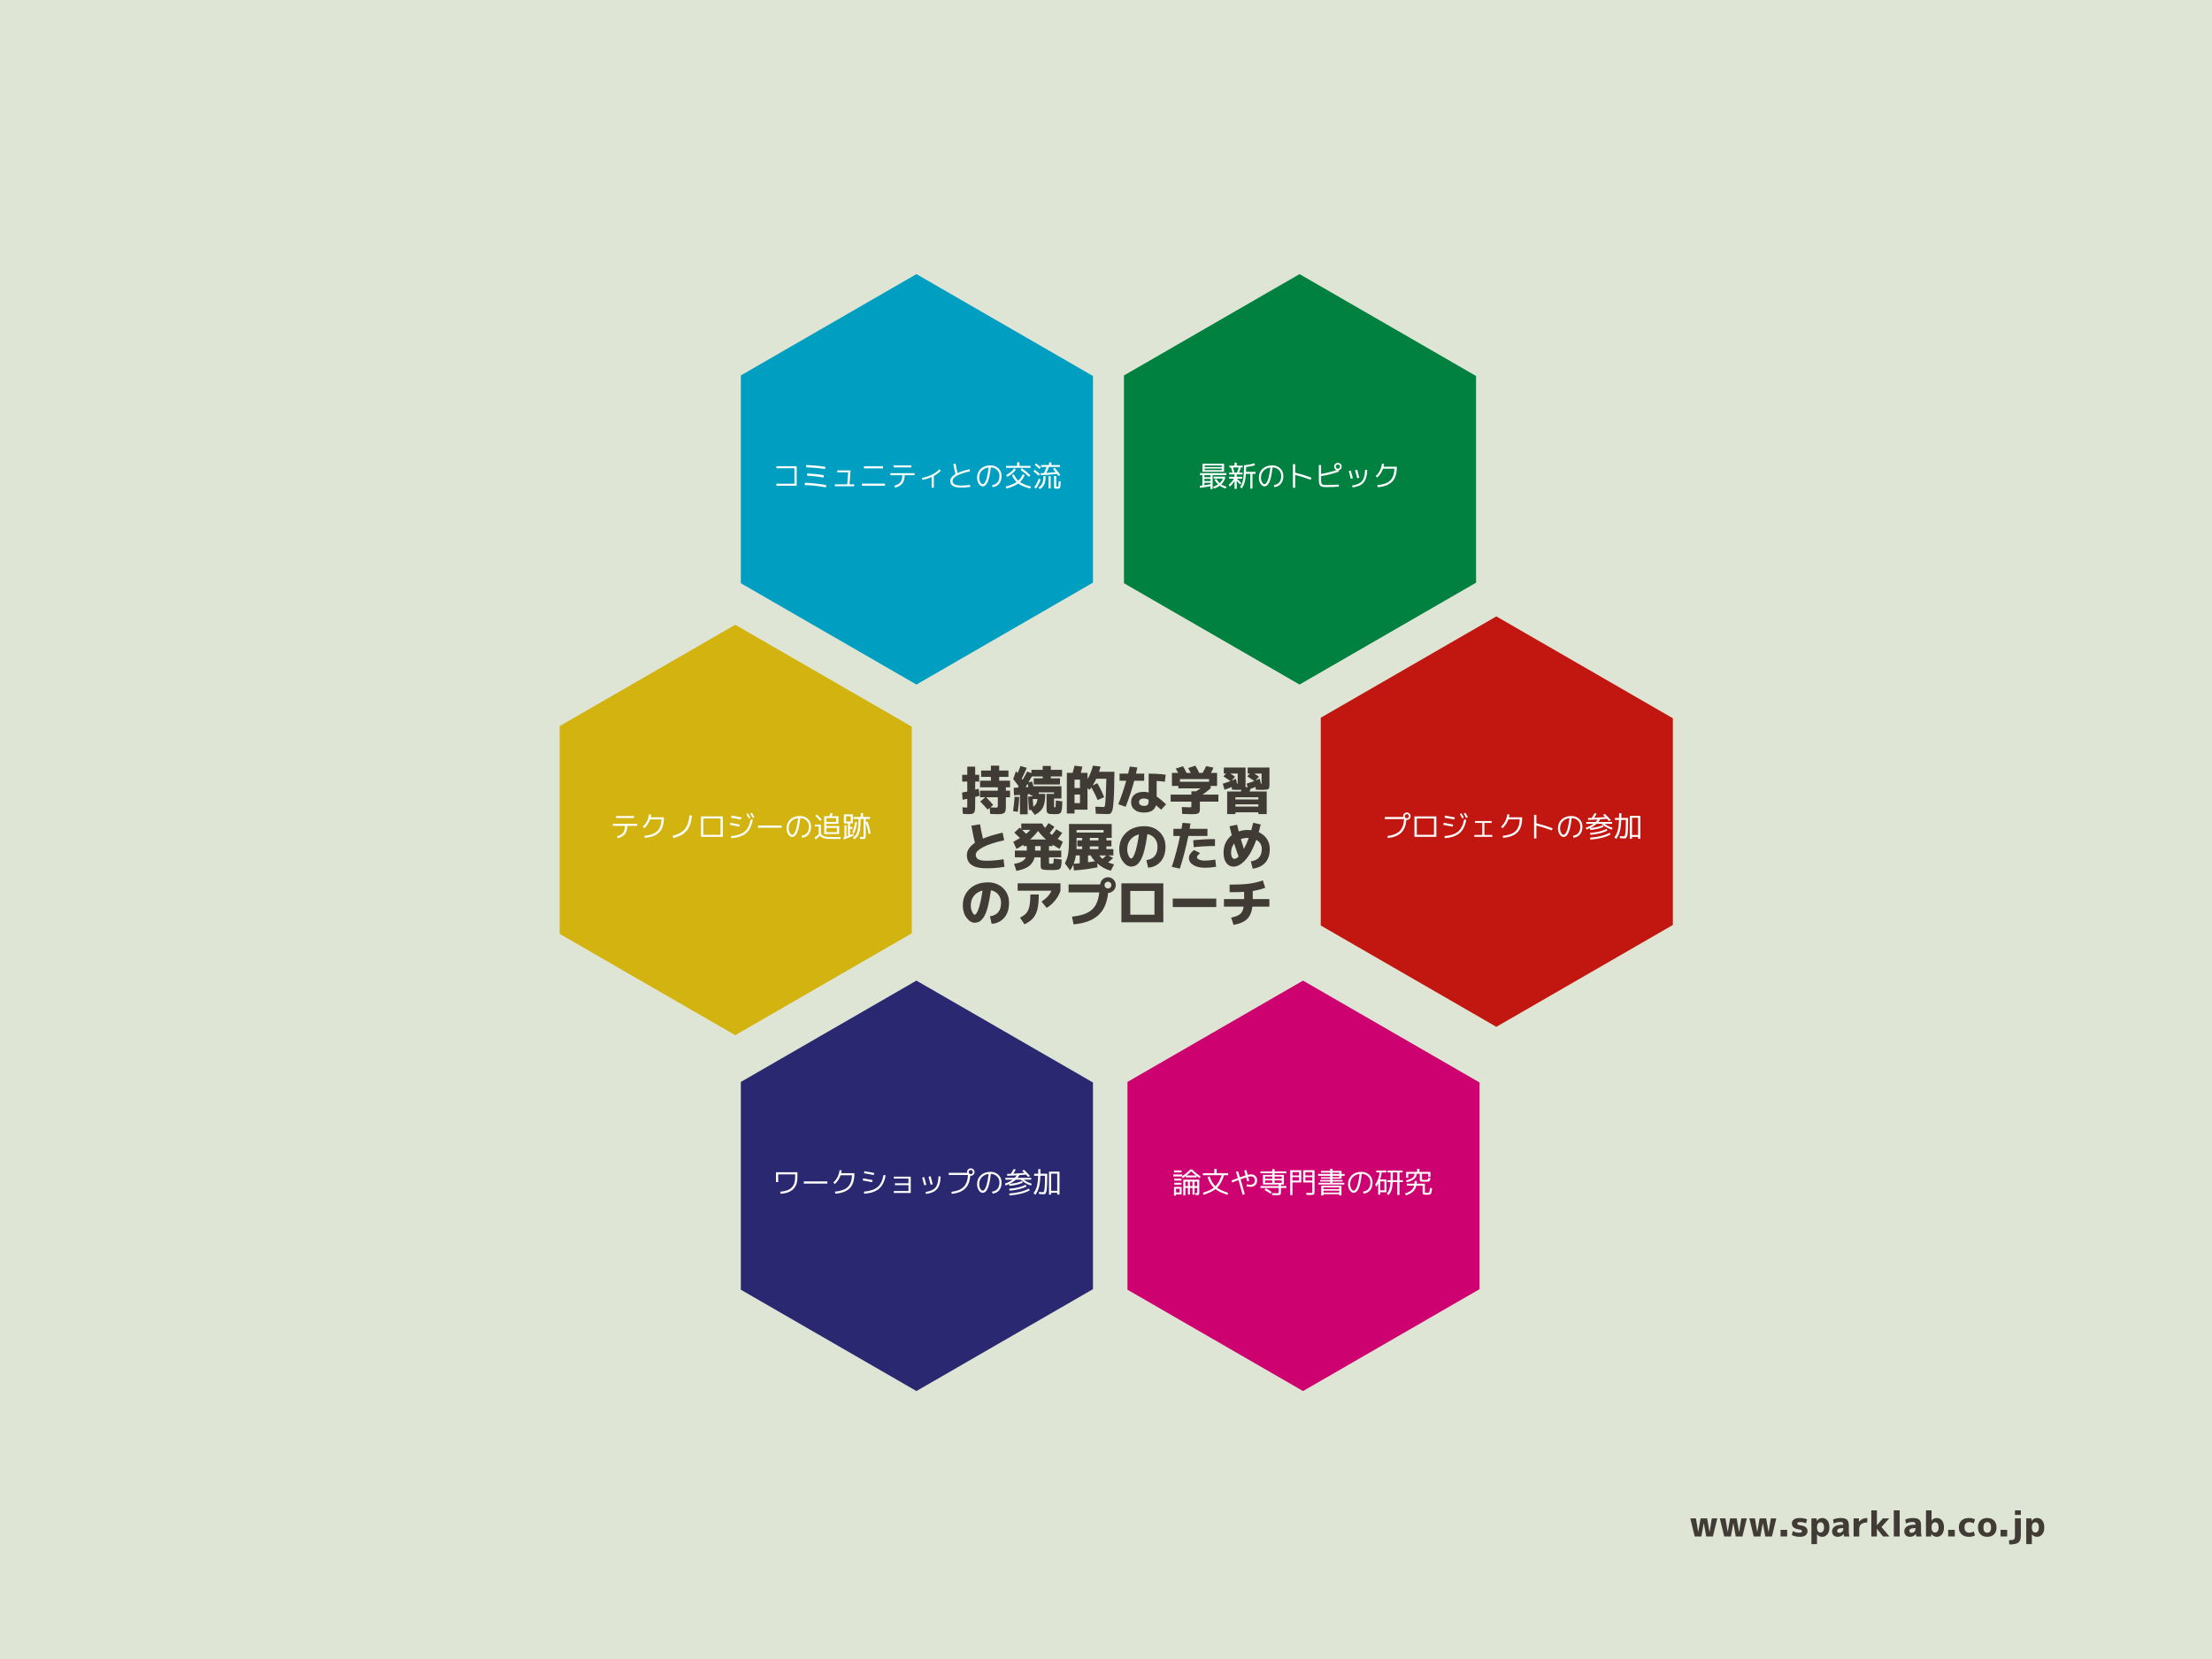 <svg xmlns="http://www.w3.org/2000/svg" xmlns:xlink="http://www.w3.org/1999/xlink" width="1024" zoomAndPan="magnify" viewBox="0 0 768 576" height="768" preserveAspectRatio="xMidYMid meet" version="1.0"><defs><g/><clipPath id="f109559e40"><path d="M 257.219 95.172 L 379.469 95.172 L 379.469 237.672 L 257.219 237.672 Z M 257.219 95.172 " clip-rule="nonzero"/></clipPath><clipPath id="b58f4963ed"><path d="M 257.219 340.465 L 379.469 340.465 L 379.469 482.965 L 257.219 482.965 Z M 257.219 340.465 " clip-rule="nonzero"/></clipPath><clipPath id="7aaf10d581"><path d="M 390.234 95.172 L 512.484 95.172 L 512.484 237.672 L 390.234 237.672 Z M 390.234 95.172 " clip-rule="nonzero"/></clipPath><clipPath id="59a4de5442"><path d="M 391.445 340.465 L 513.695 340.465 L 513.695 482.965 L 391.445 482.965 Z M 391.445 340.465 " clip-rule="nonzero"/></clipPath><clipPath id="8d7c49190f"><path d="M 194.312 216.914 L 316.562 216.914 L 316.562 359.414 L 194.312 359.414 Z M 194.312 216.914 " clip-rule="nonzero"/></clipPath><clipPath id="ea32ee3828"><path d="M 458.562 214.012 L 580.812 214.012 L 580.812 356.512 L 458.562 356.512 Z M 458.562 214.012 " clip-rule="nonzero"/></clipPath></defs><rect x="-76.8" width="921.6" fill="#ffffff" y="-57.6" height="691.2" fill-opacity="1"/><rect x="-76.8" width="921.6" fill="#ffffff" y="-57.6" height="691.2" fill-opacity="1"/><rect x="-76.8" width="921.6" fill="#dfe5d4" y="-57.6" height="691.2" fill-opacity="1"/><g clip-path="url(#f109559e40)"><path fill="#009ec0" d="M 318.18 237.672 L 256.445 202.047 L 256.445 130.797 L 318.18 95.172 L 379.91 130.797 L 379.91 202.047 Z M 318.18 237.672 " fill-opacity="1" fill-rule="nonzero"/></g><g clip-path="url(#b58f4963ed)"><path fill="#2a2870" d="M 318.18 482.965 L 256.445 447.34 L 256.445 376.09 L 318.18 340.465 L 379.91 376.09 L 379.91 447.34 Z M 318.18 482.965 " fill-opacity="1" fill-rule="nonzero"/></g><g clip-path="url(#7aaf10d581)"><path fill="#008140" d="M 451.195 237.672 L 389.465 202.047 L 389.465 130.797 L 451.195 95.172 L 512.93 130.797 L 512.93 202.047 Z M 451.195 237.672 " fill-opacity="1" fill-rule="nonzero"/></g><g clip-path="url(#59a4de5442)"><path fill="#ce0170" d="M 452.406 482.965 L 390.676 447.34 L 390.676 376.09 L 452.406 340.465 L 514.137 376.09 L 514.137 447.34 Z M 452.406 482.965 " fill-opacity="1" fill-rule="nonzero"/></g><g clip-path="url(#8d7c49190f)"><path fill="#d3b310" d="M 255.273 359.414 L 193.539 323.789 L 193.539 252.539 L 255.273 216.914 L 317.004 252.539 L 317.004 323.789 Z M 255.273 359.414 " fill-opacity="1" fill-rule="nonzero"/></g><g clip-path="url(#ea32ee3828)"><path fill="#c21710" d="M 519.523 356.512 L 457.793 320.887 L 457.793 249.637 L 519.523 214.012 L 581.258 249.637 L 581.258 320.887 Z M 519.523 356.512 " fill-opacity="1" fill-rule="nonzero"/></g><g fill="#403c35" fill-opacity="1"><g transform="translate(333.254, 280.976)"><g><path d="M 9.141 -4.172 C 9.953 -3.359 10.766 -2.469 11.578 -1.5 L 10.578 -0.672 C 11.398 -0.609 11.938 -0.578 12.188 -0.578 C 12.664 -0.578 12.953 -0.609 13.047 -0.672 C 13.141 -0.742 13.188 -0.973 13.188 -1.359 L 13.188 -4.172 Z M 2.781 1.688 C 2.57 1.688 1.992 1.656 1.047 1.594 L 0.906 -0.672 C 1.664 -0.609 2.148 -0.578 2.359 -0.578 C 2.461 -0.578 2.523 -0.609 2.547 -0.672 C 2.566 -0.734 2.578 -0.953 2.578 -1.328 L 2.578 -3.625 C 1.922 -3.477 1.379 -3.375 0.953 -3.312 L 0.781 -5.812 C 1.414 -5.914 2.016 -6.023 2.578 -6.141 L 2.578 -9.609 L 0.812 -9.609 L 0.812 -11.969 L 2.578 -11.969 L 2.578 -14.797 L 5.328 -14.797 L 5.328 -11.969 L 6.719 -11.969 L 6.719 -9.609 L 5.328 -9.609 L 5.328 -6.797 C 5.367 -6.805 5.77 -6.922 6.531 -7.141 L 6.875 -4.719 C 6.188 -4.52 5.672 -4.375 5.328 -4.281 L 5.328 -1.594 C 5.328 -1.039 5.316 -0.602 5.297 -0.281 C 5.285 0.039 5.242 0.336 5.172 0.609 C 5.109 0.879 5.023 1.07 4.922 1.188 C 4.828 1.312 4.672 1.414 4.453 1.5 C 4.234 1.582 4.004 1.633 3.766 1.656 C 3.535 1.676 3.207 1.688 2.781 1.688 Z M 17.438 -7.625 L 15.984 -7.625 L 15.984 -6.469 L 17.438 -6.469 L 17.438 -4.172 L 15.984 -4.172 L 15.984 -1.609 C 15.984 -1.047 15.973 -0.602 15.953 -0.281 C 15.941 0.031 15.891 0.328 15.797 0.609 C 15.711 0.891 15.609 1.086 15.484 1.203 C 15.359 1.328 15.156 1.43 14.875 1.516 C 14.602 1.598 14.312 1.648 14 1.672 C 13.695 1.691 13.27 1.703 12.719 1.703 C 12.375 1.703 11.641 1.672 10.516 1.609 L 10.375 -0.5 L 9.641 0.109 C 8.785 -0.891 7.93 -1.82 7.078 -2.688 L 8.859 -4.172 L 7.016 -4.172 L 7.016 -6.469 L 13.188 -6.469 L 13.188 -7.625 L 7.016 -7.625 L 7.016 -9.922 L 10.781 -9.922 L 10.781 -11.25 L 7.391 -11.25 L 7.391 -13.453 L 10.781 -13.453 L 10.781 -15.156 L 13.656 -15.156 L 13.656 -13.453 L 16.875 -13.453 L 16.875 -11.25 L 13.656 -11.25 L 13.656 -9.922 L 17.438 -9.922 Z M 17.438 -7.625 "/></g></g></g><g fill="#403c35" fill-opacity="1"><g transform="translate(351.36, 280.976)"><g><path d="M 7.406 -0.875 C 7.844 -1.188 8.172 -1.539 8.391 -1.938 C 8.617 -2.344 8.773 -2.879 8.859 -3.547 L 7.203 -3.547 C 7.285 -2.535 7.352 -1.645 7.406 -0.875 Z M 5.703 -7.75 C 5.672 -7.895 5.617 -8.098 5.547 -8.359 C 5.473 -8.629 5.43 -8.789 5.422 -8.844 C 4.992 -8.164 4.75 -7.773 4.688 -7.672 Z M 0.422 -10.5 L 1.391 -13.25 C 1.453 -13.176 1.547 -13.062 1.672 -12.906 C 1.797 -12.75 1.891 -12.629 1.953 -12.547 C 2.328 -13.398 2.656 -14.227 2.938 -15.031 L 5.125 -14.375 C 4.57 -13.051 3.992 -11.797 3.391 -10.609 C 3.422 -10.547 3.473 -10.469 3.547 -10.375 C 3.617 -10.281 3.66 -10.227 3.672 -10.219 C 4.348 -11.375 4.879 -12.336 5.266 -13.109 L 6.75 -12.547 L 6.75 -13.688 L 10.672 -13.688 L 10.672 -15.047 L 13.484 -15.047 L 13.484 -13.688 L 17.391 -13.688 L 17.391 -11.406 L 13.484 -11.406 L 13.484 -10.734 L 16.672 -10.734 L 16.672 -8.609 L 7.547 -8.609 L 7.547 -10.734 L 10.672 -10.734 L 10.672 -11.406 L 6.906 -11.406 C 6.801 -11.238 6.398 -10.547 5.703 -9.328 L 6.984 -9.656 C 7.086 -9.32 7.234 -8.77 7.422 -8 L 17.172 -8 L 17.172 -3.734 L 14.609 -3.734 L 14.609 -1.031 C 14.609 -0.852 14.617 -0.75 14.641 -0.719 C 14.672 -0.688 14.766 -0.672 14.922 -0.672 C 15.055 -0.672 15.133 -0.77 15.156 -0.969 C 15.176 -1.164 15.203 -1.859 15.234 -3.047 L 17.469 -2.75 C 17.445 -1.914 17.426 -1.289 17.406 -0.875 C 17.395 -0.469 17.336 -0.066 17.234 0.328 C 17.141 0.723 17.055 0.984 16.984 1.109 C 16.91 1.234 16.75 1.359 16.5 1.484 C 16.25 1.609 16.008 1.672 15.781 1.672 C 15.562 1.68 15.203 1.688 14.703 1.688 C 14.004 1.688 13.5 1.672 13.188 1.641 C 12.883 1.609 12.625 1.508 12.406 1.344 C 12.195 1.176 12.078 0.961 12.047 0.703 C 12.016 0.453 12 0.039 12 -0.531 L 12 -5.328 L 14.594 -5.328 L 14.594 -5.875 L 9.297 -5.875 L 9.297 -5.328 L 11.547 -5.328 C 11.547 -3.203 11.273 -1.625 10.734 -0.594 C 10.203 0.438 9.258 1.281 7.906 1.938 L 6.625 0.203 L 5.891 0.25 C 5.836 -1.082 5.742 -2.613 5.609 -4.344 L 7.047 -4.531 L 7.047 -4.938 L 6.391 -4.812 C 6.379 -4.863 6.363 -4.938 6.344 -5.031 C 6.32 -5.125 6.305 -5.195 6.297 -5.25 L 5.438 -5.203 L 5.438 1.75 L 2.766 1.75 L 2.766 -5 L 0.688 -4.859 L 0.594 -7.438 L 2.031 -7.531 C 2.062 -7.582 2.109 -7.656 2.172 -7.75 C 2.242 -7.852 2.301 -7.938 2.344 -8 C 1.301 -9.352 0.66 -10.188 0.422 -10.5 Z M 0.375 0.641 C 0.633 -1.129 0.812 -2.797 0.906 -4.359 L 2.531 -4.25 C 2.445 -2.57 2.273 -0.852 2.016 0.906 Z M 0.375 0.641 "/></g></g></g><g fill="#403c35" fill-opacity="1"><g transform="translate(369.465, 280.976)"><g><path d="M 3.609 -5.109 L 3.609 -2.141 L 5.5 -2.141 L 5.5 -5.109 Z M 3.609 -7.391 L 5.5 -7.391 L 5.5 -10.297 L 3.609 -10.297 Z M 15.109 1.672 C 14.273 1.672 12.906 1.633 11 1.562 L 10.828 -0.891 C 12.234 -0.816 13.223 -0.781 13.797 -0.781 C 13.879 -0.781 13.945 -0.805 14 -0.859 C 14.051 -0.922 14.102 -1.062 14.156 -1.281 C 14.219 -1.508 14.266 -1.836 14.297 -2.266 C 14.336 -2.703 14.379 -3.281 14.422 -4 C 14.461 -4.727 14.5 -5.629 14.531 -6.703 C 14.57 -7.773 14.613 -9.07 14.656 -10.594 L 11.156 -10.594 C 10.801 -9.82 10.383 -9.055 9.906 -8.297 L 11.516 -9.047 C 12.398 -7.598 13.195 -5.977 13.906 -4.188 L 11.609 -3.219 C 11.004 -4.727 10.285 -6.188 9.453 -7.594 C 9.18 -7.219 8.953 -6.922 8.766 -6.703 L 8.109 -7.359 L 8.109 0.141 L 3.609 0.141 L 3.609 1.453 L 0.938 1.453 L 0.938 -12.656 L 2.953 -12.656 C 3.18 -13.406 3.398 -14.234 3.609 -15.141 L 6.344 -14.812 C 6.207 -14.176 6.02 -13.457 5.781 -12.656 L 8.109 -12.656 L 8.109 -10.453 C 8.922 -11.828 9.551 -13.391 10 -15.141 L 12.656 -14.828 C 12.562 -14.422 12.379 -13.816 12.109 -13.016 L 17.453 -13.016 C 17.43 -10.566 17.398 -8.562 17.359 -7 C 17.328 -5.445 17.266 -4.094 17.172 -2.938 C 17.086 -1.789 17 -0.93 16.906 -0.359 C 16.82 0.203 16.68 0.648 16.484 0.984 C 16.285 1.316 16.094 1.516 15.906 1.578 C 15.719 1.641 15.453 1.672 15.109 1.672 Z M 15.109 1.672 "/></g></g></g><g fill="#403c35" fill-opacity="1"><g transform="translate(387.571, 280.976)"><g><path d="M 16.844 -9.547 C 16.062 -9.691 15.117 -9.781 14.016 -9.812 L 14.016 -4.438 C 15.055 -3.738 16.148 -2.832 17.297 -1.719 L 15.578 0.156 C 14.922 -0.426 14.328 -0.941 13.797 -1.391 C 13.305 0.297 11.922 1.141 9.641 1.141 C 8.223 1.141 7.117 0.812 6.328 0.156 C 5.535 -0.488 5.141 -1.367 5.141 -2.484 C 5.141 -3.578 5.531 -4.445 6.312 -5.094 C 7.094 -5.738 8.203 -6.062 9.641 -6.062 C 10.117 -6.062 10.648 -5.977 11.234 -5.812 L 11.234 -12.375 C 13.461 -12.375 15.438 -12.25 17.156 -12 Z M 1.141 -9.906 L 1.141 -12.375 L 4.109 -12.375 C 4.379 -13.457 4.57 -14.273 4.688 -14.828 L 7.312 -14.5 C 7.219 -14.02 7.062 -13.312 6.844 -12.375 L 9.688 -12.375 L 9.688 -9.906 L 6.234 -9.906 C 5.43 -6.875 4.441 -3.863 3.266 -0.875 L 0.703 -1.734 C 1.816 -4.598 2.734 -7.32 3.453 -9.906 Z M 11.234 -3.281 C 10.68 -3.582 10.148 -3.734 9.641 -3.734 C 9.066 -3.734 8.633 -3.617 8.344 -3.391 C 8.051 -3.172 7.906 -2.867 7.906 -2.484 C 7.906 -2.086 8.055 -1.77 8.359 -1.531 C 8.66 -1.289 9.086 -1.172 9.641 -1.172 C 10.242 -1.172 10.66 -1.301 10.891 -1.562 C 11.117 -1.832 11.234 -2.348 11.234 -3.109 Z M 11.234 -3.281 "/></g></g></g><g fill="#403c35" fill-opacity="1"><g transform="translate(405.676, 280.976)"><g><path d="M 7.969 -1.188 L 7.969 -2.656 L 0.766 -2.656 L 0.766 -5.094 L 7.969 -5.094 L 7.969 -6.234 L 9.594 -6.234 C 10.02 -6.492 10.547 -6.836 11.172 -7.266 L 3.453 -7.266 L 3.453 -8.109 L 1.219 -8.109 L 1.219 -12.625 L 3.391 -12.625 C 3.191 -13.008 2.91 -13.508 2.547 -14.125 L 5.047 -14.953 C 5.535 -14.16 5.953 -13.383 6.297 -12.625 L 7.766 -12.625 C 7.504 -13.164 7.203 -13.727 6.859 -14.312 L 9.344 -15.141 C 9.844 -14.316 10.285 -13.477 10.672 -12.625 L 11.875 -12.625 C 12.301 -13.375 12.703 -14.156 13.078 -14.969 L 15.641 -14.453 C 15.398 -13.867 15.098 -13.258 14.734 -12.625 L 16.891 -12.625 L 16.891 -8.109 L 14.656 -8.109 L 14.656 -7.266 C 13.77 -6.492 12.836 -5.77 11.859 -5.094 L 17.344 -5.094 L 17.344 -2.656 L 10.922 -2.656 L 10.922 -0.703 C 10.922 -0.297 10.914 0.02 10.906 0.25 C 10.895 0.477 10.844 0.695 10.75 0.906 C 10.664 1.113 10.566 1.258 10.453 1.344 C 10.336 1.426 10.145 1.5 9.875 1.562 C 9.613 1.633 9.336 1.676 9.047 1.688 C 8.754 1.695 8.344 1.703 7.812 1.703 C 7.07 1.703 6.062 1.672 4.781 1.609 L 4.641 -0.766 C 6.172 -0.703 7.055 -0.672 7.297 -0.672 C 7.617 -0.672 7.812 -0.691 7.875 -0.734 C 7.938 -0.773 7.969 -0.926 7.969 -1.188 Z M 14.109 -10.469 L 4 -10.469 L 4 -9.562 L 14.109 -9.562 Z M 14.109 -10.469 "/></g></g></g><g fill="#403c35" fill-opacity="1"><g transform="translate(423.782, 280.976)"><g><path d="M 5.156 -3.406 L 13.125 -3.406 L 13.125 -4.172 L 5.156 -4.172 Z M 3.844 -9.953 C 4.395 -10.18 4.883 -10.395 5.312 -10.594 L 5.766 -8.781 C 5.848 -8.789 5.895 -8.816 5.906 -8.859 C 5.926 -8.898 5.938 -8.992 5.938 -9.141 L 5.938 -12.406 L 3.375 -12.406 C 4.039 -11.977 4.598 -11.609 5.047 -11.297 Z M 12.156 -10 C 12.207 -10.02 12.68 -10.227 13.578 -10.625 L 14.047 -8.781 C 14.129 -8.789 14.18 -8.816 14.203 -8.859 C 14.223 -8.898 14.234 -8.992 14.234 -9.141 L 14.234 -12.406 L 11.688 -12.406 C 12.082 -12.164 12.633 -11.801 13.344 -11.312 Z M 11.719 -9.828 C 11.188 -10.203 10.363 -10.738 9.25 -11.438 L 10.172 -12.406 L 9.406 -12.406 L 9.406 -14.484 L 16.969 -14.484 L 16.969 -8.469 C 16.969 -7.688 16.836 -7.203 16.578 -7.016 C 16.316 -6.836 15.625 -6.75 14.5 -6.75 C 14.395 -6.75 14.219 -6.75 13.969 -6.75 C 13.719 -6.758 13.414 -6.77 13.062 -6.781 C 12.719 -6.801 12.438 -6.812 12.219 -6.812 L 12.156 -7.75 C 11.844 -7.613 11.234 -7.383 10.328 -7.062 C 10.273 -6.852 10.203 -6.555 10.109 -6.172 L 16.016 -6.172 L 16.016 1.672 L 13.125 1.672 L 13.125 1.047 L 5.156 1.047 L 5.156 1.672 L 2.281 1.672 L 2.281 -6.172 L 7.062 -6.172 C 7.07 -6.242 7.094 -6.348 7.125 -6.484 C 7.164 -6.617 7.195 -6.723 7.219 -6.797 C 6.863 -6.766 6.531 -6.75 6.219 -6.75 C 6.102 -6.75 5.922 -6.75 5.672 -6.75 C 5.43 -6.758 5.133 -6.77 4.781 -6.781 C 4.426 -6.801 4.145 -6.812 3.938 -6.812 L 3.875 -7.734 C 3.188 -7.43 2.352 -7.117 1.375 -6.797 L 0.75 -8.859 C 1.633 -9.129 2.531 -9.441 3.438 -9.797 C 2.727 -10.297 1.91 -10.836 0.984 -11.422 L 1.906 -12.406 L 1.125 -12.406 L 1.125 -14.484 L 8.672 -14.484 L 8.672 -8.469 C 8.672 -8.258 8.66 -8.02 8.641 -7.75 L 9.422 -7.656 L 9.031 -8.891 C 9.969 -9.18 10.863 -9.492 11.719 -9.828 Z M 13.125 -0.938 L 13.125 -1.703 L 5.156 -1.703 L 5.156 -0.938 Z M 13.125 -0.938 "/></g></g></g><g fill="#403c35" fill-opacity="1"><g transform="translate(333.254, 300.476)"><g><path d="M 4.016 -13.812 L 7.016 -14.281 C 7.297 -12.562 7.629 -10.906 8.016 -9.312 C 9.898 -10.094 12.176 -10.781 14.844 -11.375 L 15.391 -8.75 C 12.129 -8.02 9.664 -7.207 8 -6.312 C 6.344 -5.414 5.516 -4.551 5.516 -3.719 C 5.516 -3.008 5.805 -2.484 6.391 -2.141 C 6.984 -1.797 7.914 -1.625 9.188 -1.625 C 11.113 -1.625 13.109 -1.797 15.172 -2.141 L 15.484 0.484 C 13.461 0.828 11.363 1 9.188 1 C 4.688 1 2.438 -0.52 2.438 -3.562 C 2.438 -5.156 3.367 -6.582 5.234 -7.844 C 4.734 -9.914 4.328 -11.906 4.016 -13.812 Z M 4.016 -13.812 "/></g></g></g><g fill="#403c35" fill-opacity="1"><g transform="translate(351.36, 300.476)"><g><path d="M 4.922 -10.969 C 5.422 -11.375 5.898 -11.832 6.359 -12.344 L 3.516 -12.344 C 3.828 -12.062 4.297 -11.602 4.922 -10.969 Z M 11.828 -9 C 10.785 -9.906 9.859 -10.895 9.047 -11.969 C 8.242 -10.895 7.32 -9.906 6.281 -9 Z M 8.016 -5.156 L 9.953 -5.156 L 9.953 -6.719 L 8.016 -6.719 Z M 5.141 -6.719 L 3.984 -6.719 L 3.984 -7.203 C 3.16 -6.648 2.352 -6.16 1.562 -5.734 L 0.438 -8.203 C 1.281 -8.641 2.062 -9.07 2.781 -9.5 C 2.113 -10.164 1.453 -10.797 0.797 -11.391 L 2.688 -13.125 C 2.926 -12.883 3.109 -12.707 3.234 -12.594 L 3.234 -14.562 L 10.453 -14.562 C 10.773 -13.977 11.113 -13.461 11.469 -13.016 C 11.945 -13.617 12.352 -14.18 12.688 -14.703 L 14.734 -13.438 C 14.191 -12.613 13.645 -11.883 13.094 -11.25 C 13.258 -11.094 13.523 -10.867 13.891 -10.578 C 14.41 -11.203 14.906 -11.863 15.375 -12.562 L 17.438 -11.297 C 16.988 -10.617 16.461 -9.926 15.859 -9.219 C 16.316 -8.938 16.922 -8.598 17.672 -8.203 L 16.547 -5.734 C 15.672 -6.211 14.863 -6.695 14.125 -7.188 L 14.125 -6.719 L 12.844 -6.719 L 12.844 -5.156 L 17.109 -5.156 L 17.109 -2.812 L 12.844 -2.812 L 12.844 -1.016 C 12.844 -0.805 12.879 -0.68 12.953 -0.641 C 13.023 -0.598 13.25 -0.578 13.625 -0.578 C 14.031 -0.578 14.27 -0.656 14.344 -0.812 C 14.426 -0.969 14.477 -1.488 14.5 -2.375 L 17.234 -2.062 C 17.211 -1.52 17.195 -1.113 17.188 -0.844 C 17.188 -0.582 17.148 -0.289 17.078 0.031 C 17.016 0.363 16.961 0.586 16.922 0.703 C 16.891 0.828 16.781 0.969 16.594 1.125 C 16.414 1.289 16.266 1.391 16.141 1.422 C 16.023 1.453 15.797 1.488 15.453 1.531 C 15.109 1.582 14.801 1.609 14.531 1.609 C 14.27 1.609 13.859 1.609 13.297 1.609 C 12.234 1.609 11.477 1.566 11.031 1.484 C 10.594 1.41 10.301 1.273 10.156 1.078 C 10.02 0.891 9.953 0.562 9.953 0.094 L 9.953 -2.812 L 7.844 -2.812 C 7.562 -1.539 6.91 -0.523 5.891 0.234 C 4.867 0.992 3.422 1.547 1.547 1.891 L 0.719 -0.547 C 1.906 -0.742 2.816 -1.02 3.453 -1.375 C 4.098 -1.738 4.551 -2.219 4.812 -2.812 L 1 -2.812 L 1 -5.156 L 5.141 -5.156 Z M 5.141 -6.719 "/></g></g></g><g fill="#403c35" fill-opacity="1"><g transform="translate(369.465, 300.476)"><g><path d="M 4.312 -11.422 L 13.688 -11.422 L 13.688 -12.297 L 4.312 -12.297 Z M 5.422 -0.75 L 5.422 -3.484 L 4.078 -3.484 C 3.922 -2.43 3.664 -1.461 3.312 -0.578 C 4.008 -0.617 4.711 -0.676 5.422 -0.75 Z M 6.266 -6.609 L 4.578 -6.609 L 4.578 -8.703 L 6.266 -8.703 L 6.266 -9.562 L 4.312 -9.562 L 4.312 -6.906 C 4.312 -6.602 4.301 -6.188 4.281 -5.656 L 6.266 -5.656 Z M 8.922 -8.703 L 11.922 -8.703 L 11.922 -9.562 L 8.922 -9.562 Z M 8.922 -6.609 L 8.922 -5.656 L 11.922 -5.656 L 11.922 -6.609 Z M 10.703 -1.453 C 10.098 -2.098 9.594 -2.773 9.188 -3.484 L 8.297 -3.484 L 8.297 -1.094 C 9.398 -1.25 10.203 -1.367 10.703 -1.453 Z M 13.281 -2.297 C 13.738 -2.648 14.188 -3.047 14.625 -3.484 L 12.219 -3.484 C 12.5 -3.055 12.852 -2.66 13.281 -2.297 Z M 1.688 -14.391 L 16.516 -14.391 L 16.516 -9.562 L 14.672 -9.562 L 14.672 -8.703 L 16.422 -8.703 L 16.422 -6.609 L 14.672 -6.609 L 14.672 -5.656 L 17.094 -5.656 L 17.094 -3.484 L 15.328 -3.484 L 17.016 -2.594 C 16.504 -2.082 15.914 -1.57 15.25 -1.062 C 15.875 -0.789 16.566 -0.555 17.328 -0.359 L 16.203 1.828 C 14.461 1.379 12.883 0.531 11.469 -0.719 L 11.609 0.656 C 8.785 1.207 6.047 1.566 3.391 1.734 L 3.172 -0.234 C 2.859 0.461 2.488 1.117 2.062 1.734 L 0.266 -0.75 C 0.797 -1.75 1.164 -2.82 1.375 -3.969 C 1.582 -5.125 1.688 -6.797 1.688 -8.984 Z M 1.688 -14.391 "/></g></g></g><g fill="#403c35" fill-opacity="1"><g transform="translate(387.571, 300.476)"><g><path d="M 10.453 -1.844 C 13.023 -2.207 14.312 -3.766 14.312 -6.516 C 14.312 -7.641 13.988 -8.598 13.344 -9.391 C 12.695 -10.18 11.848 -10.68 10.797 -10.891 C 10.484 -8.629 10.129 -6.738 9.734 -5.219 C 9.336 -3.707 8.895 -2.551 8.406 -1.75 C 7.914 -0.945 7.414 -0.391 6.906 -0.078 C 6.406 0.234 5.82 0.391 5.156 0.391 C 4.133 0.391 3.191 -0.188 2.328 -1.344 C 1.461 -2.5 1.031 -3.91 1.031 -5.578 C 1.031 -7.953 1.832 -9.883 3.438 -11.375 C 5.039 -12.875 7.156 -13.625 9.781 -13.625 C 11.895 -13.625 13.641 -12.953 15.016 -11.609 C 16.391 -10.273 17.078 -8.578 17.078 -6.516 C 17.078 -4.367 16.531 -2.656 15.438 -1.375 C 14.352 -0.094 12.891 0.625 11.047 0.781 Z M 7.875 -10.781 C 6.594 -10.457 5.594 -9.836 4.875 -8.922 C 4.156 -8.004 3.797 -6.891 3.797 -5.578 C 3.797 -4.766 3.957 -4.031 4.281 -3.375 C 4.602 -2.719 4.895 -2.391 5.156 -2.391 C 5.289 -2.391 5.438 -2.473 5.594 -2.641 C 5.758 -2.805 5.938 -3.094 6.125 -3.5 C 6.32 -3.914 6.516 -4.43 6.703 -5.047 C 6.891 -5.66 7.086 -6.457 7.297 -7.438 C 7.504 -8.426 7.695 -9.539 7.875 -10.781 Z M 7.875 -10.781 "/></g></g></g><g fill="#403c35" fill-opacity="1"><g transform="translate(405.676, 300.476)"><g><path d="M 16.156 -6.734 C 13.602 -6.734 11.141 -6.602 8.766 -6.344 L 8.625 -8.75 C 11.051 -9.008 13.562 -9.141 16.156 -9.141 Z M 16.266 -2.031 L 16.562 0.453 C 15.27 0.691 14.004 0.812 12.766 0.812 C 11.035 0.812 9.66 0.492 8.641 -0.141 C 7.617 -0.773 7.109 -1.586 7.109 -2.578 C 7.109 -3.492 7.688 -4.414 8.844 -5.344 L 11 -4.312 C 10.551 -3.895 10.254 -3.594 10.109 -3.406 C 9.973 -3.227 9.906 -3.051 9.906 -2.875 C 9.906 -2.531 10.156 -2.242 10.656 -2.016 C 11.156 -1.785 11.859 -1.672 12.766 -1.672 C 13.773 -1.672 14.941 -1.789 16.266 -2.031 Z M 1.719 -10.234 L 1.719 -12.719 L 4.531 -12.719 C 4.695 -13.633 4.816 -14.328 4.891 -14.797 L 7.656 -14.562 C 7.594 -14.145 7.492 -13.531 7.359 -12.719 L 13.547 -12.719 L 13.547 -10.234 L 6.906 -10.234 C 6.102 -6.234 5.117 -2.453 3.953 1.109 L 1.172 0.484 C 2.305 -2.941 3.258 -6.516 4.031 -10.234 Z M 1.719 -10.234 "/></g></g></g><g fill="#403c35" fill-opacity="1"><g transform="translate(423.782, 300.476)"><g><path d="M 13.25 -11.547 C 14.457 -11.004 15.395 -10.227 16.062 -9.219 C 16.738 -8.219 17.078 -7.055 17.078 -5.734 C 17.078 -3.734 16.57 -2.16 15.562 -1.016 C 14.551 0.129 13.086 0.848 11.172 1.141 L 10.484 -1.406 C 13.035 -1.77 14.312 -3.211 14.312 -5.734 C 14.312 -7.129 13.676 -8.176 12.406 -8.875 C 11.301 -5.812 10.047 -3.492 8.641 -1.922 C 7.234 -0.359 5.848 0.422 4.484 0.422 C 3.473 0.422 2.645 -0.004 2 -0.859 C 1.352 -1.711 1.031 -2.922 1.031 -4.484 C 1.031 -5.703 1.273 -6.832 1.766 -7.875 C 2.266 -8.914 2.969 -9.789 3.875 -10.5 C 3.738 -10.988 3.484 -12.02 3.109 -13.594 L 5.734 -14.141 C 5.953 -13.172 6.141 -12.395 6.297 -11.812 C 7.273 -12.145 8.316 -12.312 9.422 -12.312 C 9.898 -12.312 10.316 -12.285 10.672 -12.234 C 10.898 -13.035 11.113 -13.891 11.312 -14.797 L 13.938 -14.234 C 13.758 -13.461 13.531 -12.566 13.25 -11.547 Z M 9.781 -9.531 C 9.727 -9.531 9.664 -9.531 9.594 -9.531 C 9.52 -9.539 9.461 -9.547 9.422 -9.547 C 8.523 -9.547 7.727 -9.414 7.031 -9.156 C 7.32 -8.145 7.676 -7.004 8.094 -5.734 C 8.707 -6.859 9.27 -8.125 9.781 -9.531 Z M 6.25 -3.109 C 5.645 -4.711 5.133 -6.207 4.719 -7.594 C 4.008 -6.727 3.656 -5.691 3.656 -4.484 C 3.656 -3.766 3.766 -3.219 3.984 -2.844 C 4.203 -2.469 4.473 -2.281 4.797 -2.281 C 5.223 -2.281 5.707 -2.555 6.25 -3.109 Z M 6.25 -3.109 "/></g></g></g><g fill="#403c35" fill-opacity="1"><g transform="translate(333.254, 319.976)"><g><path d="M 10.453 -1.844 C 13.023 -2.207 14.312 -3.766 14.312 -6.516 C 14.312 -7.641 13.988 -8.598 13.344 -9.391 C 12.695 -10.18 11.848 -10.68 10.797 -10.891 C 10.484 -8.629 10.129 -6.738 9.734 -5.219 C 9.336 -3.707 8.895 -2.551 8.406 -1.75 C 7.914 -0.945 7.414 -0.391 6.906 -0.078 C 6.406 0.234 5.82 0.391 5.156 0.391 C 4.133 0.391 3.191 -0.188 2.328 -1.344 C 1.461 -2.5 1.031 -3.91 1.031 -5.578 C 1.031 -7.953 1.832 -9.883 3.438 -11.375 C 5.039 -12.875 7.156 -13.625 9.781 -13.625 C 11.895 -13.625 13.641 -12.953 15.016 -11.609 C 16.391 -10.273 17.078 -8.578 17.078 -6.516 C 17.078 -4.367 16.531 -2.656 15.438 -1.375 C 14.352 -0.094 12.891 0.625 11.047 0.781 Z M 7.875 -10.781 C 6.594 -10.457 5.594 -9.836 4.875 -8.922 C 4.156 -8.004 3.797 -6.891 3.797 -5.578 C 3.797 -4.766 3.957 -4.031 4.281 -3.375 C 4.602 -2.719 4.895 -2.391 5.156 -2.391 C 5.289 -2.391 5.438 -2.473 5.594 -2.641 C 5.758 -2.805 5.938 -3.094 6.125 -3.5 C 6.32 -3.914 6.516 -4.43 6.703 -5.047 C 6.891 -5.66 7.086 -6.457 7.297 -7.438 C 7.504 -8.426 7.695 -9.539 7.875 -10.781 Z M 7.875 -10.781 "/></g></g></g><g fill="#403c35" fill-opacity="1"><g transform="translate(351.36, 319.976)"><g><path d="M 1.969 -10.719 L 1.969 -13.281 L 16.828 -13.281 L 16.828 -10.719 C 16.484 -9.582 15.879 -8.477 15.016 -7.406 C 14.16 -6.332 13.172 -5.453 12.047 -4.766 L 10.25 -6.953 C 12.02 -8.098 13.16 -9.352 13.672 -10.719 Z M 6.375 -9.422 L 9.297 -9.422 C 9.297 -7.285 9.141 -5.582 8.828 -4.312 C 8.516 -3.039 8.016 -2.004 7.328 -1.203 C 6.641 -0.41 5.645 0.305 4.344 0.953 L 2.781 -1.375 C 3.781 -1.875 4.52 -2.41 5 -2.984 C 5.488 -3.566 5.836 -4.348 6.047 -5.328 C 6.266 -6.305 6.375 -7.672 6.375 -9.422 Z M 6.375 -9.422 "/></g></g></g><g fill="#403c35" fill-opacity="1"><g transform="translate(369.465, 319.976)"><g><path d="M 12.203 -10.141 L 1.547 -10.141 L 1.547 -12.906 L 12.516 -12.906 C 12.578 -13.613 12.863 -14.203 13.375 -14.672 C 13.895 -15.148 14.508 -15.391 15.219 -15.391 C 15.957 -15.391 16.594 -15.125 17.125 -14.594 C 17.656 -14.062 17.922 -13.422 17.922 -12.672 C 17.922 -11.941 17.66 -11.312 17.141 -10.781 C 16.629 -10.258 16.004 -9.984 15.266 -9.953 C 14.91 -6.504 13.754 -3.906 11.797 -2.156 C 9.836 -0.406 6.992 0.629 3.266 0.953 L 2.734 -1.734 C 5.828 -2.016 8.109 -2.797 9.578 -4.078 C 11.055 -5.367 11.93 -7.391 12.203 -10.141 Z M 16.047 -11.844 C 16.273 -12.07 16.391 -12.348 16.391 -12.672 C 16.391 -13.004 16.273 -13.285 16.047 -13.516 C 15.816 -13.742 15.535 -13.859 15.203 -13.859 C 14.879 -13.859 14.602 -13.742 14.375 -13.516 C 14.145 -13.285 14.031 -13.004 14.031 -12.672 C 14.031 -12.348 14.145 -12.07 14.375 -11.844 C 14.602 -11.613 14.879 -11.5 15.203 -11.5 C 15.535 -11.5 15.816 -11.613 16.047 -11.844 Z M 16.047 -11.844 "/></g></g></g><g fill="#403c35" fill-opacity="1"><g transform="translate(387.571, 319.976)"><g><path d="M 4.859 0.234 L 1.781 0.234 L 1.781 -13.281 L 16.328 -13.281 L 16.328 0.234 Z M 4.859 -2.391 L 13.25 -2.391 L 13.25 -10.641 L 4.859 -10.641 Z M 4.859 -2.391 "/></g></g></g><g fill="#403c35" fill-opacity="1"><g transform="translate(405.676, 319.976)"><g><path d="M 1.5 -5.047 L 1.5 -7.984 L 16.609 -7.984 L 16.609 -5.047 Z M 1.5 -5.047 "/></g></g></g><g fill="#403c35" fill-opacity="1"><g transform="translate(423.782, 319.976)"><g><path d="M 1.172 -5.203 L 1.172 -7.828 L 8.172 -7.828 L 8.172 -10.328 C 6.848 -10.242 5.172 -10.203 3.141 -10.203 L 3.141 -12.828 C 5.93 -12.828 8.172 -12.938 9.859 -13.156 C 11.555 -13.375 13.16 -13.758 14.672 -14.312 L 15.5 -11.75 C 14.113 -11.227 12.672 -10.852 11.172 -10.625 L 11.172 -7.828 L 16.938 -7.828 L 16.938 -5.203 L 11.047 -5.203 C 10.805 -3.254 10.176 -1.801 9.156 -0.844 C 8.133 0.113 6.586 0.773 4.516 1.141 L 3.656 -1.391 C 5.094 -1.672 6.133 -2.078 6.781 -2.609 C 7.426 -3.148 7.836 -4.016 8.016 -5.203 Z M 1.172 -5.203 "/></g></g></g><g fill="#403c35" fill-opacity="1"><g transform="translate(586.43, 533.454)"><g><path d="M 2.391 -6.281 L 3.172 -1.562 L 3.188 -1.562 L 4.016 -6.281 L 6.281 -6.281 L 7.109 -1.562 L 7.141 -1.562 L 7.906 -6.281 L 9.812 -6.281 L 8.281 0 L 5.969 0 L 5.141 -4.594 L 5.109 -4.594 L 4.281 0 L 1.969 0 L 0.438 -6.281 Z M 2.391 -6.281 "/></g></g></g><g fill="#403c35" fill-opacity="1"><g transform="translate(596.678, 533.454)"><g><path d="M 2.391 -6.281 L 3.172 -1.562 L 3.188 -1.562 L 4.016 -6.281 L 6.281 -6.281 L 7.109 -1.562 L 7.141 -1.562 L 7.906 -6.281 L 9.812 -6.281 L 8.281 0 L 5.969 0 L 5.141 -4.594 L 5.109 -4.594 L 4.281 0 L 1.969 0 L 0.438 -6.281 Z M 2.391 -6.281 "/></g></g></g><g fill="#403c35" fill-opacity="1"><g transform="translate(606.925, 533.454)"><g><path d="M 2.391 -6.281 L 3.172 -1.562 L 3.188 -1.562 L 4.016 -6.281 L 6.281 -6.281 L 7.109 -1.562 L 7.141 -1.562 L 7.906 -6.281 L 9.812 -6.281 L 8.281 0 L 5.969 0 L 5.141 -4.594 L 5.109 -4.594 L 4.281 0 L 1.969 0 L 0.438 -6.281 Z M 2.391 -6.281 "/></g></g></g><g fill="#403c35" fill-opacity="1"><g transform="translate(617.173, 533.454)"><g><path d="M 1.031 0 L 1.031 -2.297 L 3.328 -2.297 L 3.328 0 Z M 1.031 0 "/></g></g></g><g fill="#403c35" fill-opacity="1"><g transform="translate(621.543, 533.454)"><g><path d="M 5.5 -4.578 C 4.82 -4.859 4.148 -5 3.484 -5 C 3.117 -5 2.859 -4.957 2.703 -4.875 C 2.555 -4.789 2.484 -4.664 2.484 -4.5 C 2.484 -4.332 2.551 -4.203 2.688 -4.109 C 2.82 -4.016 3.055 -3.945 3.391 -3.906 C 4.336 -3.781 5.016 -3.547 5.422 -3.203 C 5.828 -2.867 6.031 -2.406 6.031 -1.812 C 6.031 -1.219 5.797 -0.742 5.328 -0.391 C 4.867 -0.047 4.203 0.125 3.328 0.125 C 2.305 0.125 1.383 -0.078 0.562 -0.484 L 0.922 -1.891 C 1.609 -1.492 2.359 -1.297 3.172 -1.297 C 3.785 -1.297 4.094 -1.477 4.094 -1.844 C 4.094 -2.008 4.035 -2.129 3.922 -2.203 C 3.805 -2.285 3.562 -2.359 3.188 -2.422 C 2.258 -2.566 1.594 -2.805 1.188 -3.141 C 0.789 -3.484 0.594 -3.945 0.594 -4.531 C 0.594 -5.102 0.82 -5.555 1.281 -5.891 C 1.75 -6.234 2.43 -6.406 3.328 -6.406 C 4.211 -6.406 5.062 -6.254 5.875 -5.953 Z M 5.5 -4.578 "/></g></g></g><g fill="#403c35" fill-opacity="1"><g transform="translate(628.121, 533.454)"><g><path d="M 5.188 -3.141 C 5.188 -3.723 5.078 -4.164 4.859 -4.469 C 4.648 -4.77 4.352 -4.922 3.969 -4.922 C 3.594 -4.922 3.289 -4.77 3.062 -4.469 C 2.844 -4.164 2.734 -3.742 2.734 -3.203 L 2.734 -3.078 C 2.734 -2.535 2.844 -2.113 3.062 -1.812 C 3.289 -1.508 3.594 -1.359 3.969 -1.359 C 4.32 -1.359 4.613 -1.516 4.844 -1.828 C 5.07 -2.141 5.188 -2.578 5.188 -3.141 Z M 7.047 -3.141 C 7.047 -2.117 6.812 -1.316 6.344 -0.734 C 5.875 -0.16 5.27 0.125 4.531 0.125 C 3.801 0.125 3.207 -0.164 2.75 -0.75 L 2.734 -0.75 L 2.734 2.656 L 0.797 2.656 L 0.797 -6.281 L 2.578 -6.281 L 2.641 -5.406 L 2.656 -5.406 C 3.164 -6.07 3.797 -6.406 4.547 -6.406 C 5.305 -6.406 5.91 -6.117 6.359 -5.547 C 6.816 -4.984 7.047 -4.18 7.047 -3.141 Z M 7.047 -3.141 "/></g></g></g><g fill="#403c35" fill-opacity="1"><g transform="translate(635.592, 533.454)"><g><path d="M 3.516 -6.406 C 4.523 -6.406 5.242 -6.211 5.672 -5.828 C 6.098 -5.441 6.312 -4.816 6.312 -3.953 L 6.312 -1.688 C 6.312 -1.113 6.375 -0.551 6.5 0 L 4.656 0 C 4.594 -0.363 4.555 -0.656 4.547 -0.875 L 4.516 -0.875 C 4.297 -0.57 4.004 -0.328 3.641 -0.141 C 3.273 0.035 2.891 0.125 2.484 0.125 C 1.879 0.125 1.395 -0.039 1.031 -0.375 C 0.676 -0.719 0.5 -1.188 0.5 -1.781 C 0.5 -2.469 0.789 -3.02 1.375 -3.438 C 1.969 -3.852 2.82 -4.062 3.938 -4.062 L 4.391 -4.062 L 4.391 -4.094 C 4.391 -4.445 4.316 -4.691 4.172 -4.828 C 4.035 -4.961 3.789 -5.031 3.438 -5.031 C 2.613 -5.031 1.828 -4.852 1.078 -4.5 L 0.828 -5.859 C 1.641 -6.223 2.535 -6.406 3.516 -6.406 Z M 2.266 -1.953 C 2.266 -1.734 2.328 -1.562 2.453 -1.438 C 2.586 -1.32 2.77 -1.266 3 -1.266 C 3.395 -1.266 3.723 -1.391 3.984 -1.641 C 4.254 -1.891 4.391 -2.207 4.391 -2.594 L 4.391 -2.891 L 3.938 -2.891 C 3.383 -2.891 2.969 -2.801 2.688 -2.625 C 2.406 -2.457 2.266 -2.234 2.266 -1.953 Z M 2.266 -1.953 "/></g></g></g><g fill="#403c35" fill-opacity="1"><g transform="translate(642.762, 533.454)"><g><path d="M 0.797 -6.281 L 2.641 -6.281 L 2.641 -5.078 L 2.672 -5.078 C 3.367 -5.961 4.328 -6.406 5.547 -6.406 L 5.547 -4.859 C 4.641 -4.859 3.945 -4.664 3.469 -4.281 C 3 -3.895 2.766 -3.363 2.766 -2.688 L 2.766 0 L 0.797 0 Z M 0.797 -6.281 "/></g></g></g><g fill="#403c35" fill-opacity="1"><g transform="translate(648.858, 533.454)"><g><path d="M 2.812 -2.656 L 2.797 -2.656 L 2.797 0 L 0.859 0 L 0.859 -9.062 L 2.797 -9.062 L 2.797 -3.906 L 2.812 -3.906 L 4.844 -6.281 L 7.078 -6.281 L 4.391 -3.281 L 7.141 0 L 4.906 0 Z M 2.812 -2.656 "/></g></g></g><g fill="#403c35" fill-opacity="1"><g transform="translate(656.426, 533.454)"><g><path d="M 1.094 0 L 1.094 -9.062 L 3.141 -9.062 L 3.141 0 Z M 1.094 0 "/></g></g></g><g fill="#403c35" fill-opacity="1"><g transform="translate(660.662, 533.454)"><g><path d="M 3.516 -6.406 C 4.523 -6.406 5.242 -6.211 5.672 -5.828 C 6.098 -5.441 6.312 -4.816 6.312 -3.953 L 6.312 -1.688 C 6.312 -1.113 6.375 -0.551 6.5 0 L 4.656 0 C 4.594 -0.363 4.555 -0.656 4.547 -0.875 L 4.516 -0.875 C 4.297 -0.57 4.004 -0.328 3.641 -0.141 C 3.273 0.035 2.891 0.125 2.484 0.125 C 1.879 0.125 1.395 -0.039 1.031 -0.375 C 0.676 -0.719 0.5 -1.188 0.5 -1.781 C 0.5 -2.469 0.789 -3.02 1.375 -3.438 C 1.969 -3.852 2.82 -4.062 3.938 -4.062 L 4.391 -4.062 L 4.391 -4.094 C 4.391 -4.445 4.316 -4.691 4.172 -4.828 C 4.035 -4.961 3.789 -5.031 3.438 -5.031 C 2.613 -5.031 1.828 -4.852 1.078 -4.5 L 0.828 -5.859 C 1.641 -6.223 2.535 -6.406 3.516 -6.406 Z M 2.266 -1.953 C 2.266 -1.734 2.328 -1.562 2.453 -1.438 C 2.586 -1.32 2.77 -1.266 3 -1.266 C 3.395 -1.266 3.723 -1.391 3.984 -1.641 C 4.254 -1.891 4.391 -2.207 4.391 -2.594 L 4.391 -2.891 L 3.938 -2.891 C 3.383 -2.891 2.969 -2.801 2.688 -2.625 C 2.406 -2.457 2.266 -2.234 2.266 -1.953 Z M 2.266 -1.953 "/></g></g></g><g fill="#403c35" fill-opacity="1"><g transform="translate(667.832, 533.454)"><g><path d="M 0.859 -9.062 L 2.797 -9.062 L 2.797 -5.516 L 2.812 -5.516 C 3.281 -6.109 3.879 -6.406 4.609 -6.406 C 5.367 -6.406 5.973 -6.117 6.422 -5.547 C 6.879 -4.984 7.109 -4.18 7.109 -3.141 C 7.109 -2.117 6.875 -1.316 6.406 -0.734 C 5.938 -0.16 5.336 0.125 4.609 0.125 C 3.836 0.125 3.207 -0.207 2.719 -0.875 L 2.688 -0.875 L 2.641 0 L 0.859 0 Z M 5.25 -3.141 C 5.25 -3.723 5.141 -4.164 4.922 -4.469 C 4.711 -4.77 4.41 -4.922 4.016 -4.922 C 3.648 -4.922 3.352 -4.77 3.125 -4.469 C 2.906 -4.164 2.797 -3.742 2.797 -3.203 L 2.797 -3.078 C 2.797 -2.535 2.906 -2.113 3.125 -1.812 C 3.352 -1.508 3.648 -1.359 4.016 -1.359 C 4.379 -1.359 4.676 -1.516 4.906 -1.828 C 5.133 -2.141 5.25 -2.578 5.25 -3.141 Z M 5.25 -3.141 "/></g></g></g><g fill="#403c35" fill-opacity="1"><g transform="translate(675.364, 533.454)"><g><path d="M 1.031 0 L 1.031 -2.297 L 3.328 -2.297 L 3.328 0 Z M 1.031 0 "/></g></g></g><g fill="#403c35" fill-opacity="1"><g transform="translate(679.733, 533.454)"><g><path d="M 5.547 -1.734 L 5.969 -0.344 C 5.301 -0.031 4.598 0.125 3.859 0.125 C 2.797 0.125 1.945 -0.164 1.312 -0.75 C 0.688 -1.332 0.375 -2.129 0.375 -3.141 C 0.375 -4.148 0.676 -4.945 1.281 -5.531 C 1.895 -6.113 2.754 -6.406 3.859 -6.406 C 4.598 -6.406 5.301 -6.25 5.969 -5.938 L 5.547 -4.516 C 5.035 -4.816 4.508 -4.969 3.969 -4.969 C 3.445 -4.969 3.039 -4.812 2.75 -4.5 C 2.469 -4.188 2.328 -3.734 2.328 -3.141 C 2.328 -2.566 2.477 -2.113 2.781 -1.781 C 3.082 -1.457 3.477 -1.297 3.969 -1.297 C 4.508 -1.297 5.035 -1.441 5.547 -1.734 Z M 5.547 -1.734 "/></g></g></g><g fill="#403c35" fill-opacity="1"><g transform="translate(686.372, 533.454)"><g><path d="M 1.234 -5.531 C 1.805 -6.113 2.594 -6.406 3.594 -6.406 C 4.602 -6.406 5.391 -6.113 5.953 -5.531 C 6.523 -4.945 6.812 -4.148 6.812 -3.141 C 6.812 -2.129 6.523 -1.332 5.953 -0.75 C 5.391 -0.164 4.602 0.125 3.594 0.125 C 2.594 0.125 1.805 -0.164 1.234 -0.75 C 0.66 -1.332 0.375 -2.129 0.375 -3.141 C 0.375 -4.148 0.66 -4.945 1.234 -5.531 Z M 3.594 -1.297 C 4.469 -1.297 4.906 -1.91 4.906 -3.141 C 4.906 -4.367 4.469 -4.984 3.594 -4.984 C 2.719 -4.984 2.281 -4.367 2.281 -3.141 C 2.281 -1.91 2.719 -1.297 3.594 -1.297 Z M 3.594 -1.297 "/></g></g></g><g fill="#403c35" fill-opacity="1"><g transform="translate(693.554, 533.454)"><g><path d="M 1.031 0 L 1.031 -2.297 L 3.328 -2.297 L 3.328 0 Z M 1.031 0 "/></g></g></g><g fill="#403c35" fill-opacity="1"><g transform="translate(697.923, 533.454)"><g><path d="M 1.656 -0.25 L 1.656 -6.281 L 3.703 -6.281 L 3.703 -0.406 C 3.703 0.832 3.422 1.672 2.859 2.109 C 2.297 2.555 1.238 2.781 -0.312 2.781 L -0.406 1.297 C 0.488 1.297 1.055 1.203 1.297 1.016 C 1.535 0.828 1.656 0.406 1.656 -0.25 Z M 1.656 -7.484 L 1.656 -9.062 L 3.703 -9.062 L 3.703 -7.484 Z M 1.656 -7.484 "/></g></g></g><g fill="#403c35" fill-opacity="1"><g transform="translate(702.715, 533.454)"><g><path d="M 5.188 -3.141 C 5.188 -3.723 5.078 -4.164 4.859 -4.469 C 4.648 -4.77 4.352 -4.922 3.969 -4.922 C 3.594 -4.922 3.289 -4.77 3.062 -4.469 C 2.844 -4.164 2.734 -3.742 2.734 -3.203 L 2.734 -3.078 C 2.734 -2.535 2.844 -2.113 3.062 -1.812 C 3.289 -1.508 3.594 -1.359 3.969 -1.359 C 4.32 -1.359 4.613 -1.516 4.844 -1.828 C 5.07 -2.141 5.188 -2.578 5.188 -3.141 Z M 7.047 -3.141 C 7.047 -2.117 6.812 -1.316 6.344 -0.734 C 5.875 -0.16 5.27 0.125 4.531 0.125 C 3.801 0.125 3.207 -0.164 2.75 -0.75 L 2.734 -0.75 L 2.734 2.656 L 0.797 2.656 L 0.797 -6.281 L 2.578 -6.281 L 2.641 -5.406 L 2.656 -5.406 C 3.164 -6.07 3.797 -6.406 4.547 -6.406 C 5.305 -6.406 5.91 -6.117 6.359 -5.547 C 6.816 -4.984 7.047 -4.18 7.047 -3.141 Z M 7.047 -3.141 "/></g></g></g><g fill="#ffffff" fill-opacity="1"><g transform="translate(211.987, 290.625)"><g><path d="M 1.938 -6.609 L 1.938 -7.312 L 8.125 -7.312 L 8.125 -6.609 Z M 0.812 -4.594 L 9.25 -4.594 L 9.25 -3.891 L 5.812 -3.891 C 5.801 -2.68 5.531 -1.738 5 -1.062 C 4.477 -0.383 3.633 0.113 2.469 0.438 L 2.25 -0.266 C 3.25 -0.547 3.953 -0.957 4.359 -1.5 C 4.773 -2.051 4.988 -2.848 5 -3.891 L 0.812 -3.891 Z M 0.812 -4.594 "/></g></g></g><g fill="#ffffff" fill-opacity="1"><g transform="translate(222.041, 290.625)"><g><path d="M 7.641 -6.141 L 3.672 -6.141 C 3.273 -4.973 2.609 -3.957 1.672 -3.094 L 1.125 -3.578 C 2.375 -4.742 3.098 -6.18 3.297 -7.891 L 4.047 -7.844 C 4.016 -7.531 3.957 -7.195 3.875 -6.844 L 8.453 -6.844 L 8.453 -6.672 C 8.453 -4.441 7.922 -2.773 6.859 -1.672 C 5.805 -0.566 4.129 0.078 1.828 0.266 L 1.703 -0.438 C 3.742 -0.625 5.223 -1.156 6.141 -2.031 C 7.066 -2.906 7.566 -4.273 7.641 -6.141 Z M 7.641 -6.141 "/></g></g></g><g fill="#ffffff" fill-opacity="1"><g transform="translate(232.096, 290.625)"><g><path d="M 1.422 -0.438 C 3.367 -0.914 4.785 -1.688 5.672 -2.75 C 6.555 -3.82 7.094 -5.41 7.281 -7.516 L 8.125 -7.438 C 7.988 -5.895 7.68 -4.613 7.203 -3.594 C 6.723 -2.582 6.039 -1.758 5.156 -1.125 C 4.27 -0.5 3.117 -0.016 1.703 0.328 Z M 1.422 -0.438 "/></g></g></g><g fill="#ffffff" fill-opacity="1"><g transform="translate(242.151, 290.625)"><g><path d="M 2.047 -0.078 L 1.234 -0.078 L 1.234 -7.172 L 8.828 -7.172 L 8.828 -0.078 Z M 2.047 -0.781 L 8.016 -0.781 L 8.016 -6.453 L 2.047 -6.453 Z M 2.047 -0.781 "/></g></g></g><g fill="#ffffff" fill-opacity="1"><g transform="translate(252.205, 290.625)"><g><path d="M 1.594 -0.328 C 3.727 -0.516 5.312 -1.047 6.344 -1.922 C 7.383 -2.797 8.078 -4.195 8.422 -6.125 L 9.156 -6 C 8.789 -3.914 8.023 -2.375 6.859 -1.375 C 5.703 -0.383 3.988 0.207 1.719 0.406 Z M 6.938 -7.984 L 7.484 -8.266 C 7.766 -7.816 8.047 -7.316 8.328 -6.766 L 7.781 -6.484 C 7.539 -6.953 7.258 -7.453 6.938 -7.984 Z M 8.297 -8.141 L 8.859 -8.438 C 9.117 -7.988 9.406 -7.477 9.719 -6.906 L 9.156 -6.625 C 8.863 -7.176 8.578 -7.68 8.297 -8.141 Z M 1.203 -4.25 L 1.344 -4.953 C 2.508 -4.754 3.598 -4.551 4.609 -4.344 L 4.469 -3.625 C 2.875 -3.938 1.785 -4.145 1.203 -4.25 Z M 1.625 -6.719 L 1.766 -7.453 C 2.93 -7.266 4.07 -7.055 5.188 -6.828 L 5.047 -6.109 C 4.098 -6.305 2.957 -6.508 1.625 -6.719 Z M 1.625 -6.719 "/></g></g></g><g fill="#ffffff" fill-opacity="1"><g transform="translate(262.26, 290.625)"><g><path d="M 0.938 -3.234 L 0.938 -4 L 9.125 -4 L 9.125 -3.234 Z M 0.938 -3.234 "/></g></g></g><g fill="#ffffff" fill-opacity="1"><g transform="translate(272.315, 290.625)"><g><path d="M 6 -0.469 C 6.801 -0.562 7.426 -0.879 7.875 -1.422 C 8.32 -1.973 8.547 -2.707 8.547 -3.625 C 8.547 -4.477 8.266 -5.18 7.703 -5.734 C 7.141 -6.297 6.422 -6.586 5.547 -6.609 C 5.398 -5.305 5.223 -4.207 5.016 -3.312 C 4.805 -2.414 4.57 -1.734 4.312 -1.266 C 4.062 -0.805 3.805 -0.484 3.547 -0.297 C 3.297 -0.117 3.02 -0.031 2.719 -0.031 C 2.238 -0.031 1.797 -0.32 1.391 -0.906 C 0.984 -1.488 0.781 -2.203 0.781 -3.047 C 0.781 -4.305 1.207 -5.332 2.062 -6.125 C 2.926 -6.914 4.051 -7.312 5.438 -7.312 C 6.551 -7.312 7.469 -6.961 8.188 -6.266 C 8.914 -5.578 9.281 -4.695 9.281 -3.625 C 9.281 -2.508 9 -1.609 8.438 -0.922 C 7.875 -0.234 7.109 0.148 6.141 0.234 Z M 4.781 -6.578 C 3.789 -6.453 3 -6.07 2.406 -5.438 C 1.812 -4.801 1.516 -4.004 1.516 -3.047 C 1.516 -2.422 1.645 -1.883 1.906 -1.438 C 2.176 -1 2.445 -0.781 2.719 -0.781 C 2.832 -0.781 2.957 -0.82 3.094 -0.906 C 3.227 -1 3.375 -1.176 3.531 -1.438 C 3.688 -1.695 3.836 -2.031 3.984 -2.438 C 4.129 -2.852 4.27 -3.414 4.406 -4.125 C 4.551 -4.832 4.676 -5.648 4.781 -6.578 Z M 4.781 -6.578 "/></g></g></g><g fill="#ffffff" fill-opacity="1"><g transform="translate(282.369, 290.625)"><g><path d="M 4.562 -1.703 L 8.203 -1.703 L 8.203 -3.172 L 4.562 -3.172 Z M 4.562 -4.609 L 4.562 -3.828 L 8.984 -3.828 L 8.984 -1.062 L 3.797 -1.062 L 3.797 -7.25 L 5.578 -7.25 C 5.754 -7.676 5.891 -8.039 5.984 -8.344 L 6.75 -8.234 C 6.645 -7.891 6.531 -7.562 6.406 -7.25 L 8.719 -7.25 L 8.719 -4.609 Z M 4.562 -5.25 L 7.922 -5.25 L 7.922 -6.594 L 4.562 -6.594 Z M 2.922 -6.062 L 2.391 -5.609 C 1.742 -6.348 1.188 -6.941 0.719 -7.391 L 1.25 -7.844 C 1.801 -7.289 2.359 -6.695 2.922 -6.062 Z M 0.531 -4.344 L 2.641 -4.344 L 2.641 -1.234 C 2.828 -0.91 3.047 -0.66 3.297 -0.484 C 3.555 -0.316 3.926 -0.195 4.406 -0.125 C 4.895 -0.051 5.57 -0.016 6.438 -0.016 L 9.484 -0.016 L 9.438 0.656 L 6.406 0.656 C 5.207 0.656 4.305 0.57 3.703 0.406 C 3.098 0.238 2.641 -0.062 2.328 -0.5 C 1.93 -0.051 1.422 0.391 0.797 0.828 L 0.438 0.188 C 1 -0.195 1.484 -0.602 1.891 -1.031 L 1.891 -3.672 L 0.531 -3.672 Z M 0.531 -4.344 "/></g></g></g><g fill="#ffffff" fill-opacity="1"><g transform="translate(292.424, 290.625)"><g><path d="M 1.328 -5.391 L 2.953 -5.391 L 2.953 -7.219 L 1.328 -7.219 Z M 1.453 -0.188 C 1.566 -0.219 1.742 -0.281 1.984 -0.375 L 1.984 -4.75 L 0.578 -4.75 L 0.578 -7.875 L 3.688 -7.875 L 3.688 -4.75 L 2.703 -4.75 L 2.703 -3.516 L 3.547 -3.516 L 3.547 -2.844 L 2.703 -2.844 L 2.703 -0.672 C 3.191 -0.879 3.582 -1.051 3.875 -1.188 L 3.922 -0.516 C 2.672 0.066 1.535 0.516 0.516 0.828 L 0.391 0.172 L 0.781 0.047 L 0.781 -4.094 L 1.453 -4.094 Z M 7.219 -8.328 L 7.219 -6.969 L 9.641 -6.969 L 9.641 -6.281 L 8.141 -6.281 L 8.141 -5.219 L 8.75 -5.406 C 9.25 -4.094 9.625 -2.711 9.875 -1.266 L 9.203 -1.031 C 8.953 -2.438 8.598 -3.754 8.141 -4.984 L 8.141 -0.609 C 8.141 -0.047 8.086 0.305 7.984 0.453 C 7.891 0.598 7.641 0.672 7.234 0.672 C 7.047 0.672 6.68 0.656 6.141 0.625 L 6.125 -0.078 C 6.52 -0.035 6.82 -0.016 7.031 -0.016 C 7.219 -0.016 7.328 -0.039 7.359 -0.094 C 7.391 -0.145 7.406 -0.316 7.406 -0.609 L 7.406 -6.281 L 6.375 -6.281 L 6.375 -5.688 C 6.375 -4.395 6.301 -3.348 6.156 -2.547 C 6.02 -1.742 5.801 -1.094 5.5 -0.594 C 5.195 -0.094 4.77 0.363 4.219 0.781 L 3.703 0.188 C 4.203 -0.164 4.582 -0.547 4.844 -0.953 C 5.102 -1.367 5.301 -1.957 5.438 -2.719 C 5.57 -3.477 5.641 -4.488 5.641 -5.75 L 5.641 -6.281 L 3.922 -6.281 L 3.922 -6.969 L 6.422 -6.969 L 6.422 -8.328 Z M 4.078 -1.281 L 3.469 -1.578 C 3.945 -2.629 4.285 -3.863 4.484 -5.281 L 5.156 -5.156 C 4.969 -3.695 4.609 -2.406 4.078 -1.281 Z M 4.078 -1.281 "/></g></g></g><g fill="#ffffff" fill-opacity="1"><g transform="translate(268.079, 168.885)"><g><path d="M 1.484 -7.016 L 8.516 -7.016 L 8.516 -0.234 L 1.484 -0.234 L 1.484 -0.938 L 7.75 -0.938 L 7.75 -6.312 L 1.484 -6.312 Z M 1.484 -7.016 "/></g></g></g><g fill="#ffffff" fill-opacity="1"><g transform="translate(278.134, 168.885)"><g><path d="M 1.266 -0.484 L 1.312 -1.266 C 3.758 -1.18 6.238 -0.914 8.75 -0.469 L 8.656 0.328 C 6.176 -0.129 3.711 -0.398 1.266 -0.484 Z M 2.109 -3.719 L 2.156 -4.516 C 4.094 -4.43 6.016 -4.223 7.922 -3.891 L 7.812 -3.094 C 5.852 -3.438 3.953 -3.645 2.109 -3.719 Z M 1.734 -6.656 L 1.781 -7.422 C 4.031 -7.348 6.25 -7.145 8.438 -6.812 L 8.344 -6.047 C 6.156 -6.367 3.953 -6.57 1.734 -6.656 Z M 1.734 -6.656 "/></g></g></g><g fill="#ffffff" fill-opacity="1"><g transform="translate(288.188, 168.885)"><g><path d="M 2.516 -5.562 L 7.141 -5.562 L 6.766 -0.734 L 8.406 -0.734 L 8.406 -0.078 L 1.656 -0.078 L 1.656 -0.734 L 5.969 -0.734 L 6.297 -4.906 L 2.516 -4.906 Z M 2.516 -5.562 "/></g></g></g><g fill="#ffffff" fill-opacity="1"><g transform="translate(298.243, 168.885)"><g><path d="M 1.734 -6.266 L 1.734 -7.016 L 8.328 -7.016 L 8.328 -6.266 Z M 1.031 -0.234 L 1.031 -0.984 L 9.031 -0.984 L 9.031 -0.234 Z M 1.031 -0.234 "/></g></g></g><g fill="#ffffff" fill-opacity="1"><g transform="translate(308.298, 168.885)"><g><path d="M 1.938 -6.609 L 1.938 -7.312 L 8.125 -7.312 L 8.125 -6.609 Z M 0.812 -4.594 L 9.25 -4.594 L 9.25 -3.891 L 5.812 -3.891 C 5.801 -2.68 5.531 -1.738 5 -1.062 C 4.477 -0.383 3.633 0.113 2.469 0.438 L 2.25 -0.266 C 3.25 -0.547 3.953 -0.957 4.359 -1.5 C 4.773 -2.051 4.988 -2.848 5 -3.891 L 0.812 -3.891 Z M 0.812 -4.594 "/></g></g></g><g fill="#ffffff" fill-opacity="1"><g transform="translate(318.352, 168.885)"><g><path d="M 1.766 -2.984 C 2.922 -3.148 4.039 -3.5 5.125 -4.031 C 6.219 -4.57 7.113 -5.211 7.812 -5.953 L 8.266 -5.438 C 7.629 -4.758 6.832 -4.16 5.875 -3.641 L 5.875 0.453 L 5.109 0.453 L 5.109 -3.266 C 4.023 -2.773 2.945 -2.453 1.875 -2.297 Z M 1.766 -2.984 "/></g></g></g><g fill="#ffffff" fill-opacity="1"><g transform="translate(328.407, 168.885)"><g><path d="M 2.594 -7.766 L 3.375 -7.891 C 3.562 -6.773 3.789 -5.691 4.062 -4.641 C 5.113 -5.129 6.504 -5.57 8.234 -5.969 L 8.375 -5.266 C 6.344 -4.805 4.82 -4.289 3.812 -3.719 C 2.812 -3.156 2.312 -2.551 2.312 -1.906 C 2.312 -0.832 3.305 -0.297 5.297 -0.297 C 6.223 -0.297 7.25 -0.375 8.375 -0.531 L 8.469 0.172 C 7.32 0.328 6.266 0.406 5.297 0.406 C 4.055 0.406 3.113 0.211 2.469 -0.172 C 1.832 -0.566 1.516 -1.133 1.516 -1.875 C 1.516 -2.77 2.117 -3.566 3.328 -4.266 C 3.016 -5.492 2.77 -6.66 2.594 -7.766 Z M 2.594 -7.766 "/></g></g></g><g fill="#ffffff" fill-opacity="1"><g transform="translate(338.462, 168.885)"><g><path d="M 6 -0.469 C 6.801 -0.562 7.426 -0.879 7.875 -1.422 C 8.32 -1.973 8.547 -2.707 8.547 -3.625 C 8.547 -4.477 8.266 -5.18 7.703 -5.734 C 7.141 -6.297 6.422 -6.586 5.547 -6.609 C 5.398 -5.305 5.223 -4.207 5.016 -3.312 C 4.805 -2.414 4.57 -1.734 4.312 -1.266 C 4.062 -0.805 3.805 -0.484 3.547 -0.297 C 3.297 -0.117 3.02 -0.031 2.719 -0.031 C 2.238 -0.031 1.797 -0.32 1.391 -0.906 C 0.984 -1.488 0.781 -2.203 0.781 -3.047 C 0.781 -4.305 1.207 -5.332 2.062 -6.125 C 2.926 -6.914 4.051 -7.312 5.438 -7.312 C 6.551 -7.312 7.469 -6.961 8.188 -6.266 C 8.914 -5.578 9.281 -4.695 9.281 -3.625 C 9.281 -2.508 9 -1.609 8.438 -0.922 C 7.875 -0.234 7.109 0.148 6.141 0.234 Z M 4.781 -6.578 C 3.789 -6.453 3 -6.07 2.406 -5.438 C 1.812 -4.801 1.516 -4.004 1.516 -3.047 C 1.516 -2.422 1.645 -1.883 1.906 -1.438 C 2.176 -1 2.445 -0.781 2.719 -0.781 C 2.832 -0.781 2.957 -0.82 3.094 -0.906 C 3.227 -1 3.375 -1.176 3.531 -1.438 C 3.688 -1.695 3.836 -2.031 3.984 -2.438 C 4.129 -2.852 4.27 -3.414 4.406 -4.125 C 4.551 -4.832 4.676 -5.648 4.781 -6.578 Z M 4.781 -6.578 "/></g></g></g><g fill="#ffffff" fill-opacity="1"><g transform="translate(348.517, 168.885)"><g><path d="M 2.812 -3.875 L 3.5 -4.219 C 3.938 -3.258 4.445 -2.516 5.031 -1.984 C 5.613 -2.516 6.125 -3.258 6.562 -4.219 L 7.266 -3.906 C 6.816 -2.926 6.27 -2.129 5.625 -1.516 C 6.457 -0.922 7.719 -0.398 9.406 0.047 L 9.172 0.734 C 7.379 0.285 6 -0.297 5.031 -1.016 C 4.062 -0.297 2.68 0.285 0.891 0.734 L 0.656 0.047 C 2.344 -0.398 3.602 -0.922 4.438 -1.516 C 3.801 -2.117 3.258 -2.906 2.812 -3.875 Z M 0.781 -7.141 L 4.625 -7.141 L 4.625 -8.375 L 5.438 -8.375 L 5.438 -7.141 L 9.281 -7.141 L 9.281 -6.453 L 0.781 -6.453 Z M 0.828 -3.938 C 2.016 -4.594 2.957 -5.367 3.656 -6.266 L 4.188 -5.797 C 3.477 -4.836 2.477 -4.008 1.188 -3.312 Z M 8.75 -3.312 C 7.875 -4.176 6.895 -4.984 5.812 -5.734 L 6.266 -6.312 C 7.391 -5.531 8.379 -4.711 9.234 -3.859 Z M 8.75 -3.312 "/></g></g></g><g fill="#ffffff" fill-opacity="1"><g transform="translate(358.571, 168.885)"><g><path d="M 0.703 -7.453 L 1.156 -8 C 1.727 -7.562 2.273 -7.102 2.797 -6.625 L 2.328 -6.078 C 1.828 -6.547 1.285 -7.004 0.703 -7.453 Z M 2.031 -3.719 C 1.488 -4.25 0.891 -4.758 0.234 -5.25 L 0.688 -5.781 C 1.363 -5.281 1.969 -4.781 2.5 -4.281 Z M 2.734 -2.438 C 2.348 -1.258 1.816 -0.195 1.141 0.75 L 0.516 0.328 C 1.16 -0.598 1.68 -1.609 2.078 -2.703 Z M 7.016 -6.094 L 7.656 -6.438 C 8.363 -5.625 9 -4.805 9.562 -3.984 L 8.938 -3.609 C 8.812 -3.797 8.629 -4.047 8.391 -4.359 C 6.441 -4.109 4.562 -3.957 2.75 -3.906 L 2.734 -4.578 C 2.973 -4.586 3.348 -4.602 3.859 -4.625 C 4.18 -5.258 4.5 -5.973 4.812 -6.766 L 2.875 -6.766 L 2.875 -7.422 L 5.656 -7.422 L 5.656 -8.328 L 6.453 -8.328 L 6.453 -7.422 L 9.422 -7.422 L 9.422 -6.766 L 5.641 -6.766 C 5.398 -6.141 5.094 -5.441 4.719 -4.672 C 5.875 -4.754 6.941 -4.848 7.922 -4.953 C 7.629 -5.336 7.328 -5.719 7.016 -6.094 Z M 3.703 -3.578 L 4.453 -3.578 C 4.453 -2.379 4.289 -1.422 3.969 -0.703 C 3.645 0.004 3.145 0.547 2.469 0.922 L 2 0.344 C 2.594 0.02 3.023 -0.445 3.297 -1.062 C 3.566 -1.688 3.703 -2.523 3.703 -3.578 Z M 5.469 0.688 L 5.469 -3.547 L 6.219 -3.547 L 6.219 0.688 Z M 7.391 -3.641 L 8.156 -3.641 L 8.156 -0.219 C 8.156 -0.051 8.164 0.047 8.188 0.078 C 8.219 0.109 8.32 0.125 8.5 0.125 C 8.727 0.125 8.863 0.047 8.906 -0.109 C 8.945 -0.273 8.988 -0.844 9.031 -1.812 L 9.688 -1.734 C 9.688 -1.453 9.68 -1.234 9.672 -1.078 C 9.66 -0.922 9.648 -0.742 9.641 -0.547 C 9.629 -0.359 9.617 -0.219 9.609 -0.125 C 9.598 -0.031 9.578 0.07 9.547 0.188 C 9.516 0.301 9.484 0.379 9.453 0.422 C 9.43 0.473 9.391 0.523 9.328 0.578 C 9.273 0.641 9.223 0.676 9.172 0.688 C 9.129 0.707 9.055 0.727 8.953 0.75 C 8.859 0.77 8.77 0.781 8.688 0.781 C 8.602 0.781 8.492 0.781 8.359 0.781 C 7.93 0.781 7.66 0.738 7.547 0.656 C 7.441 0.582 7.391 0.391 7.391 0.078 Z M 7.391 -3.641 "/></g></g></g><g fill="#ffffff" fill-opacity="1"><g transform="translate(416.179, 168.885)"><g><path d="M 2.078 -5.109 L 1.297 -5.109 L 1.297 -7.875 L 8.812 -7.875 L 8.812 -5.109 Z M 2.078 -6.219 L 2.078 -5.656 L 8.016 -5.656 L 8.016 -6.219 Z M 2.078 -6.719 L 8.016 -6.719 L 8.016 -7.281 L 2.078 -7.281 Z M 1.984 -1.844 L 4.094 -1.844 L 4.094 -2.625 L 1.984 -2.625 Z M 4.094 -0.078 C 2.914 0.148 1.695 0.336 0.438 0.484 L 0.359 -0.188 C 0.535 -0.207 0.844 -0.242 1.281 -0.297 L 1.281 -3.938 L 0.469 -3.938 L 0.469 -4.609 L 9.625 -4.609 L 9.625 -3.938 L 4.844 -3.938 L 4.844 0.938 L 4.094 0.938 Z M 4.094 -0.75 L 4.094 -1.266 L 1.984 -1.266 L 1.984 -0.391 C 2.441 -0.461 3.145 -0.582 4.094 -0.75 Z M 4.094 -3.938 L 1.984 -3.938 L 1.984 -3.203 L 4.094 -3.203 Z M 5.469 -2.297 L 6.125 -2.625 C 6.445 -2.039 6.832 -1.547 7.281 -1.141 C 7.781 -1.609 8.156 -2.141 8.406 -2.734 L 5.188 -2.734 L 5.188 -3.406 L 9.141 -3.406 L 9.141 -2.734 C 8.848 -1.93 8.422 -1.258 7.859 -0.719 C 8.379 -0.363 8.973 -0.082 9.641 0.125 L 9.375 0.75 C 8.613 0.52 7.926 0.18 7.312 -0.266 C 6.75 0.16 6.078 0.5 5.297 0.75 L 5.031 0.125 C 5.676 -0.082 6.25 -0.363 6.75 -0.719 C 6.27 -1.156 5.844 -1.68 5.469 -2.297 Z M 5.469 -2.297 "/></g></g></g><g fill="#ffffff" fill-opacity="1"><g transform="translate(426.233, 168.885)"><g><path d="M 2.375 -4.797 L 3.234 -4.797 C 3.484 -5.328 3.691 -5.922 3.859 -6.578 L 1.891 -6.578 C 2.055 -6.047 2.219 -5.453 2.375 -4.797 Z M 6.375 -5.062 L 9.688 -5.062 L 9.688 -4.359 L 8.625 -4.359 L 8.625 0.75 L 7.875 0.75 L 7.875 -4.359 L 6.344 -4.359 C 6.258 -3.109 6.102 -2.102 5.875 -1.344 C 5.656 -0.594 5.332 0.086 4.906 0.703 L 4.328 0.203 C 4.68 -0.316 4.945 -0.848 5.125 -1.391 C 5.312 -1.941 5.453 -2.688 5.547 -3.625 C 5.641 -4.562 5.688 -5.805 5.688 -7.359 C 7.113 -7.473 8.312 -7.707 9.281 -8.062 L 9.484 -7.375 C 8.672 -7.082 7.648 -6.867 6.422 -6.734 C 6.41 -5.992 6.395 -5.438 6.375 -5.062 Z M 5.188 -4.156 L 3.156 -4.156 L 3.156 -3.344 L 5.078 -3.344 L 5.078 -2.688 L 3.234 -2.688 C 3.766 -2.207 4.27 -1.703 4.75 -1.172 L 4.312 -0.688 C 4.008 -1.051 3.625 -1.469 3.156 -1.938 L 3.156 0.828 L 2.391 0.828 L 2.391 -1.891 C 1.961 -1.172 1.426 -0.523 0.781 0.047 L 0.344 -0.516 C 1.145 -1.203 1.75 -1.926 2.156 -2.688 L 0.531 -2.688 L 0.531 -3.344 L 2.391 -3.344 L 2.391 -4.156 L 0.531 -4.156 L 0.531 -4.797 L 1.672 -4.797 C 1.535 -5.379 1.367 -5.973 1.172 -6.578 L 0.609 -6.578 L 0.609 -7.219 L 2.391 -7.219 L 2.391 -8.266 L 3.156 -8.266 L 3.156 -7.219 L 5.203 -7.219 L 5.203 -6.578 L 4.562 -6.578 C 4.406 -5.93 4.207 -5.336 3.969 -4.797 L 5.188 -4.797 Z M 5.188 -4.156 "/></g></g></g><g fill="#ffffff" fill-opacity="1"><g transform="translate(436.288, 168.885)"><g><path d="M 6 -0.469 C 6.801 -0.562 7.426 -0.879 7.875 -1.422 C 8.32 -1.973 8.547 -2.707 8.547 -3.625 C 8.547 -4.477 8.266 -5.18 7.703 -5.734 C 7.141 -6.297 6.422 -6.586 5.547 -6.609 C 5.398 -5.305 5.223 -4.207 5.016 -3.312 C 4.805 -2.414 4.57 -1.734 4.312 -1.266 C 4.062 -0.805 3.805 -0.484 3.547 -0.297 C 3.297 -0.117 3.02 -0.031 2.719 -0.031 C 2.238 -0.031 1.797 -0.32 1.391 -0.906 C 0.984 -1.488 0.781 -2.203 0.781 -3.047 C 0.781 -4.305 1.207 -5.332 2.062 -6.125 C 2.926 -6.914 4.051 -7.312 5.438 -7.312 C 6.551 -7.312 7.469 -6.961 8.188 -6.266 C 8.914 -5.578 9.281 -4.695 9.281 -3.625 C 9.281 -2.508 9 -1.609 8.438 -0.922 C 7.875 -0.234 7.109 0.148 6.141 0.234 Z M 4.781 -6.578 C 3.789 -6.453 3 -6.07 2.406 -5.438 C 1.812 -4.801 1.516 -4.004 1.516 -3.047 C 1.516 -2.422 1.645 -1.883 1.906 -1.438 C 2.176 -1 2.445 -0.781 2.719 -0.781 C 2.832 -0.781 2.957 -0.82 3.094 -0.906 C 3.227 -1 3.375 -1.176 3.531 -1.438 C 3.688 -1.695 3.836 -2.031 3.984 -2.438 C 4.129 -2.852 4.27 -3.414 4.406 -4.125 C 4.551 -4.832 4.676 -5.648 4.781 -6.578 Z M 4.781 -6.578 "/></g></g></g><g fill="#ffffff" fill-opacity="1"><g transform="translate(446.343, 168.885)"><g><path d="M 3.344 -7.719 L 3.344 -4.781 C 5.195 -4.332 7.07 -3.754 8.969 -3.047 L 8.734 -2.312 C 6.828 -3.02 5.031 -3.582 3.344 -4 L 3.344 0.469 L 2.547 0.469 L 2.547 -7.719 Z M 3.344 -7.719 "/></g></g></g><g fill="#ffffff" fill-opacity="1"><g transform="translate(456.398, 168.885)"><g><path d="M 2.281 -7.422 L 2.281 -4.328 C 4.113 -4.629 5.906 -5.07 7.656 -5.656 C 7.406 -5.75 7.203 -5.906 7.047 -6.125 C 6.891 -6.344 6.812 -6.594 6.812 -6.875 C 6.812 -7.238 6.938 -7.547 7.188 -7.797 C 7.445 -8.055 7.754 -8.188 8.109 -8.188 C 8.473 -8.188 8.781 -8.055 9.031 -7.797 C 9.289 -7.547 9.422 -7.238 9.422 -6.875 C 9.422 -6.562 9.32 -6.285 9.125 -6.047 C 8.926 -5.805 8.676 -5.656 8.375 -5.594 L 8.5 -5.172 C 6.457 -4.441 4.383 -3.91 2.281 -3.578 L 2.281 -2.141 C 2.281 -1.461 2.383 -1.016 2.594 -0.797 C 2.812 -0.586 3.258 -0.484 3.938 -0.484 C 5.5 -0.484 6.992 -0.535 8.422 -0.641 L 8.453 0.078 C 6.859 0.18 5.336 0.234 3.891 0.234 C 2.961 0.234 2.332 0.07 2 -0.25 C 1.664 -0.582 1.5 -1.211 1.5 -2.141 L 1.5 -7.422 Z M 8.641 -6.359 C 8.785 -6.504 8.859 -6.676 8.859 -6.875 C 8.859 -7.07 8.785 -7.242 8.641 -7.391 C 8.492 -7.547 8.316 -7.625 8.109 -7.625 C 7.91 -7.625 7.738 -7.547 7.594 -7.391 C 7.445 -7.242 7.375 -7.07 7.375 -6.875 C 7.375 -6.676 7.445 -6.504 7.594 -6.359 C 7.738 -6.211 7.91 -6.141 8.109 -6.141 C 8.316 -6.141 8.492 -6.211 8.641 -6.359 Z M 8.641 -6.359 "/></g></g></g><g fill="#ffffff" fill-opacity="1"><g transform="translate(466.452, 168.885)"><g><path d="M 8.234 -5.719 C 8.191 -4.363 7.992 -3.273 7.641 -2.453 C 7.297 -1.641 6.766 -1.008 6.047 -0.562 C 5.336 -0.125 4.375 0.176 3.156 0.344 L 3.016 -0.328 C 4.648 -0.566 5.789 -1.07 6.438 -1.844 C 7.094 -2.625 7.445 -3.926 7.5 -5.75 Z M 1.828 -5.328 L 2.531 -5.5 C 2.738 -4.789 2.984 -3.895 3.266 -2.812 L 2.547 -2.656 C 2.316 -3.594 2.078 -4.484 1.828 -5.328 Z M 4.031 -5.625 L 4.766 -5.781 C 5.023 -4.852 5.266 -3.926 5.484 -3 L 4.766 -2.844 C 4.535 -3.801 4.289 -4.727 4.031 -5.625 Z M 4.031 -5.625 "/></g></g></g><g fill="#ffffff" fill-opacity="1"><g transform="translate(476.507, 168.885)"><g><path d="M 7.641 -6.141 L 3.672 -6.141 C 3.273 -4.973 2.609 -3.957 1.672 -3.094 L 1.125 -3.578 C 2.375 -4.742 3.098 -6.18 3.297 -7.891 L 4.047 -7.844 C 4.016 -7.531 3.957 -7.195 3.875 -6.844 L 8.453 -6.844 L 8.453 -6.672 C 8.453 -4.441 7.922 -2.773 6.859 -1.672 C 5.805 -0.566 4.129 0.078 1.828 0.266 L 1.703 -0.438 C 3.742 -0.625 5.223 -1.156 6.141 -2.031 C 7.066 -2.906 7.566 -4.273 7.641 -6.141 Z M 7.641 -6.141 "/></g></g></g><g fill="#ffffff" fill-opacity="1"><g transform="translate(479.809, 290.625)"><g><path d="M 7.359 -7.25 C 7.359 -7.602 7.484 -7.906 7.734 -8.156 C 7.992 -8.406 8.301 -8.531 8.656 -8.531 C 9.008 -8.531 9.312 -8.406 9.562 -8.156 C 9.812 -7.906 9.938 -7.602 9.938 -7.25 C 9.938 -6.895 9.812 -6.586 9.562 -6.328 C 9.312 -6.078 9.008 -5.953 8.656 -5.953 C 8.562 -5.953 8.492 -5.957 8.453 -5.969 C 8.328 -4.031 7.742 -2.551 6.703 -1.531 C 5.66 -0.508 4.109 0.109 2.047 0.328 L 1.922 -0.375 C 3.836 -0.594 5.254 -1.164 6.172 -2.094 C 7.086 -3.02 7.586 -4.398 7.672 -6.234 L 1 -6.234 L 1 -6.969 L 7.391 -6.969 C 7.367 -7.031 7.359 -7.125 7.359 -7.25 Z M 9.156 -6.719 C 9.301 -6.863 9.375 -7.035 9.375 -7.234 C 9.375 -7.441 9.301 -7.613 9.156 -7.75 C 9.02 -7.895 8.852 -7.969 8.656 -7.969 C 8.457 -7.969 8.285 -7.895 8.141 -7.75 C 7.992 -7.613 7.922 -7.441 7.922 -7.234 C 7.922 -7.035 7.992 -6.863 8.141 -6.719 C 8.285 -6.582 8.457 -6.516 8.656 -6.516 C 8.852 -6.516 9.02 -6.582 9.156 -6.719 Z M 9.156 -6.719 "/></g></g></g><g fill="#ffffff" fill-opacity="1"><g transform="translate(489.863, 290.625)"><g><path d="M 2.047 -0.078 L 1.234 -0.078 L 1.234 -7.172 L 8.828 -7.172 L 8.828 -0.078 Z M 2.047 -0.781 L 8.016 -0.781 L 8.016 -6.453 L 2.047 -6.453 Z M 2.047 -0.781 "/></g></g></g><g fill="#ffffff" fill-opacity="1"><g transform="translate(499.918, 290.625)"><g><path d="M 1.594 -0.328 C 3.727 -0.516 5.312 -1.047 6.344 -1.922 C 7.383 -2.797 8.078 -4.195 8.422 -6.125 L 9.156 -6 C 8.789 -3.914 8.023 -2.375 6.859 -1.375 C 5.703 -0.383 3.988 0.207 1.719 0.406 Z M 6.938 -7.984 L 7.484 -8.266 C 7.766 -7.816 8.047 -7.316 8.328 -6.766 L 7.781 -6.484 C 7.539 -6.953 7.258 -7.453 6.938 -7.984 Z M 8.297 -8.141 L 8.859 -8.438 C 9.117 -7.988 9.406 -7.477 9.719 -6.906 L 9.156 -6.625 C 8.863 -7.176 8.578 -7.68 8.297 -8.141 Z M 1.203 -4.25 L 1.344 -4.953 C 2.508 -4.754 3.598 -4.551 4.609 -4.344 L 4.469 -3.625 C 2.875 -3.938 1.785 -4.145 1.203 -4.25 Z M 1.625 -6.719 L 1.766 -7.453 C 2.93 -7.266 4.07 -7.055 5.188 -6.828 L 5.047 -6.109 C 4.098 -6.305 2.957 -6.508 1.625 -6.719 Z M 1.625 -6.719 "/></g></g></g><g fill="#ffffff" fill-opacity="1"><g transform="translate(509.973, 290.625)"><g><path d="M 2.141 -5.562 L 7.922 -5.562 L 7.922 -4.906 L 5.406 -4.906 L 5.406 -0.734 L 8.156 -0.734 L 8.156 -0.078 L 1.906 -0.078 L 1.906 -0.734 L 4.656 -0.734 L 4.656 -4.906 L 2.141 -4.906 Z M 2.141 -5.562 "/></g></g></g><g fill="#ffffff" fill-opacity="1"><g transform="translate(520.027, 290.625)"><g><path d="M 7.641 -6.141 L 3.672 -6.141 C 3.273 -4.973 2.609 -3.957 1.672 -3.094 L 1.125 -3.578 C 2.375 -4.742 3.098 -6.18 3.297 -7.891 L 4.047 -7.844 C 4.016 -7.531 3.957 -7.195 3.875 -6.844 L 8.453 -6.844 L 8.453 -6.672 C 8.453 -4.441 7.922 -2.773 6.859 -1.672 C 5.805 -0.566 4.129 0.078 1.828 0.266 L 1.703 -0.438 C 3.742 -0.625 5.223 -1.156 6.141 -2.031 C 7.066 -2.906 7.566 -4.273 7.641 -6.141 Z M 7.641 -6.141 "/></g></g></g><g fill="#ffffff" fill-opacity="1"><g transform="translate(530.082, 290.625)"><g><path d="M 3.344 -7.719 L 3.344 -4.781 C 5.195 -4.332 7.07 -3.754 8.969 -3.047 L 8.734 -2.312 C 6.828 -3.02 5.031 -3.582 3.344 -4 L 3.344 0.469 L 2.547 0.469 L 2.547 -7.719 Z M 3.344 -7.719 "/></g></g></g><g fill="#ffffff" fill-opacity="1"><g transform="translate(540.137, 290.625)"><g><path d="M 6 -0.469 C 6.801 -0.562 7.426 -0.879 7.875 -1.422 C 8.32 -1.973 8.547 -2.707 8.547 -3.625 C 8.547 -4.477 8.266 -5.18 7.703 -5.734 C 7.141 -6.297 6.422 -6.586 5.547 -6.609 C 5.398 -5.305 5.223 -4.207 5.016 -3.312 C 4.805 -2.414 4.57 -1.734 4.312 -1.266 C 4.062 -0.805 3.805 -0.484 3.547 -0.297 C 3.297 -0.117 3.02 -0.031 2.719 -0.031 C 2.238 -0.031 1.797 -0.32 1.391 -0.906 C 0.984 -1.488 0.781 -2.203 0.781 -3.047 C 0.781 -4.305 1.207 -5.332 2.062 -6.125 C 2.926 -6.914 4.051 -7.312 5.438 -7.312 C 6.551 -7.312 7.469 -6.961 8.188 -6.266 C 8.914 -5.578 9.281 -4.695 9.281 -3.625 C 9.281 -2.508 9 -1.609 8.438 -0.922 C 7.875 -0.234 7.109 0.148 6.141 0.234 Z M 4.781 -6.578 C 3.789 -6.453 3 -6.07 2.406 -5.438 C 1.812 -4.801 1.516 -4.004 1.516 -3.047 C 1.516 -2.422 1.645 -1.883 1.906 -1.438 C 2.176 -1 2.445 -0.781 2.719 -0.781 C 2.832 -0.781 2.957 -0.82 3.094 -0.906 C 3.227 -1 3.375 -1.176 3.531 -1.438 C 3.688 -1.695 3.836 -2.031 3.984 -2.438 C 4.129 -2.852 4.27 -3.414 4.406 -4.125 C 4.551 -4.832 4.676 -5.648 4.781 -6.578 Z M 4.781 -6.578 "/></g></g></g><g fill="#ffffff" fill-opacity="1"><g transform="translate(550.192, 290.625)"><g><path d="M 1.844 -1.438 C 4.258 -1.633 6.18 -2.098 7.609 -2.828 L 7.875 -2.234 C 6.426 -1.473 4.473 -0.988 2.016 -0.781 Z M 1.844 0.219 C 4.75 -0.008 7.039 -0.582 8.719 -1.5 L 9 -0.891 C 7.301 0.055 4.973 0.648 2.016 0.891 Z M 0.547 -4.594 L 0.547 -5.234 L 3.781 -5.234 C 4.082 -5.547 4.316 -5.832 4.484 -6.094 C 3.254 -6.02 2.148 -5.973 1.172 -5.953 L 1.141 -6.594 C 1.723 -6.602 2.156 -6.613 2.438 -6.625 C 2.789 -7.156 3.125 -7.711 3.438 -8.297 L 4.156 -8.125 C 3.875 -7.594 3.594 -7.109 3.312 -6.672 C 4.477 -6.723 5.754 -6.812 7.141 -6.938 C 7.066 -7.008 6.984 -7.086 6.891 -7.172 C 6.805 -7.266 6.711 -7.363 6.609 -7.469 C 6.504 -7.57 6.426 -7.648 6.375 -7.703 L 7.031 -8.031 C 7.895 -7.195 8.582 -6.484 9.094 -5.891 L 8.438 -5.547 C 8.227 -5.785 7.984 -6.055 7.703 -6.359 C 6.648 -6.266 5.867 -6.195 5.359 -6.156 C 5.203 -5.832 5.004 -5.523 4.766 -5.234 L 9.516 -5.234 L 9.516 -4.594 L 6.938 -4.594 C 7.688 -4.008 8.594 -3.551 9.656 -3.219 L 9.469 -2.562 C 8.008 -3.039 6.812 -3.719 5.875 -4.594 L 4.141 -4.594 C 3.535 -4.039 2.789 -3.551 1.906 -3.125 C 3.688 -3.281 5.156 -3.609 6.312 -4.109 L 6.578 -3.547 C 5.367 -2.992 3.836 -2.629 1.984 -2.453 L 1.797 -3.062 C 1.422 -2.883 1.02 -2.727 0.594 -2.594 L 0.406 -3.25 C 1.395 -3.562 2.273 -4.008 3.047 -4.594 Z M 0.547 -4.594 "/></g></g></g><g fill="#ffffff" fill-opacity="1"><g transform="translate(560.246, 290.625)"><g><path d="M 6.391 -0.719 L 8.5 -0.719 L 8.5 -6.688 L 6.391 -6.688 Z M 9.281 -7.375 L 9.281 0.578 L 8.5 0.578 L 8.5 -0.047 L 6.391 -0.047 L 6.391 0.578 L 5.641 0.578 L 5.641 -7.375 Z M 2.172 0.375 L 2.156 -0.359 C 2.688 -0.285 3.133 -0.25 3.5 -0.25 C 3.676 -0.25 3.812 -0.352 3.906 -0.562 C 4.008 -0.781 4.094 -1.285 4.156 -2.078 C 4.219 -2.879 4.25 -4.055 4.25 -5.609 L 4.25 -5.953 L 2.641 -5.953 C 2.578 -4.234 2.41 -2.891 2.141 -1.922 C 1.879 -0.961 1.453 -0.098 0.859 0.672 L 0.281 0.078 C 0.789 -0.598 1.164 -1.359 1.406 -2.203 C 1.645 -3.055 1.801 -4.305 1.875 -5.953 L 0.469 -5.953 L 0.469 -6.656 L 1.891 -6.656 C 1.898 -7.312 1.906 -7.848 1.906 -8.266 L 2.688 -8.266 C 2.688 -7.867 2.68 -7.332 2.672 -6.656 L 5.031 -6.656 L 5.031 -6.062 C 5.031 -4.844 5.016 -3.844 4.984 -3.062 C 4.953 -2.281 4.91 -1.645 4.859 -1.156 C 4.805 -0.676 4.719 -0.316 4.594 -0.078 C 4.477 0.148 4.359 0.301 4.234 0.375 C 4.117 0.445 3.945 0.484 3.719 0.484 C 3.363 0.484 2.848 0.445 2.172 0.375 Z M 2.172 0.375 "/></g></g></g><g fill="#ffffff" fill-opacity="1"><g transform="translate(406.934, 414.177)"><g><path d="M 8.281 -6.062 C 7.738 -6.488 7.195 -6.977 6.656 -7.531 C 6.125 -6.977 5.586 -6.488 5.047 -6.062 Z M 6.219 -3.922 L 6.219 -2.391 L 7.109 -2.391 L 7.109 -3.922 Z M 4.625 -2.391 L 5.516 -2.391 L 5.516 -3.922 L 4.625 -3.922 Z M 4.625 -1.734 L 4.625 0.812 L 3.906 0.812 L 3.906 -4.594 L 9.453 -4.594 L 9.453 -0.375 C 9.453 0.113 9.422 0.422 9.359 0.547 C 9.297 0.68 9.148 0.75 8.922 0.75 C 8.805 0.75 8.531 0.734 8.094 0.703 L 8.047 0.031 C 8.328 0.062 8.504 0.078 8.578 0.078 C 8.641 0.078 8.676 0.055 8.688 0.016 C 8.707 -0.016 8.719 -0.117 8.719 -0.297 L 8.719 -1.734 L 7.812 -1.734 L 7.812 0.578 L 7.109 0.578 L 7.109 -1.734 L 6.219 -1.734 L 6.219 0.578 L 5.516 0.578 L 5.516 -1.734 Z M 1.375 0.484 L 1.375 0.922 L 0.672 0.922 L 0.672 -2.078 L 3.328 -2.078 L 3.328 0.484 Z M 1.375 -0.156 L 2.641 -0.156 L 2.641 -1.438 L 1.375 -1.438 Z M 8.719 -2.391 L 8.719 -3.922 L 7.812 -3.922 L 7.812 -2.391 Z M 0.672 -7.141 L 0.672 -7.797 L 3.297 -7.797 L 3.297 -7.141 Z M 0.453 -5.719 L 0.453 -6.391 L 3.547 -6.391 L 3.547 -5.844 C 4.547 -6.5 5.469 -7.258 6.312 -8.125 L 7 -8.125 C 7.863 -7.238 8.816 -6.457 9.859 -5.781 L 9.656 -5.078 C 9.227 -5.359 8.852 -5.617 8.531 -5.859 L 8.531 -5.391 L 4.797 -5.391 L 4.797 -5.859 C 4.473 -5.617 4.094 -5.359 3.656 -5.078 L 3.469 -5.719 Z M 0.734 -4.297 L 0.734 -4.938 L 3.266 -4.938 L 3.266 -4.297 Z M 0.734 -2.875 L 0.734 -3.516 L 3.266 -3.516 L 3.266 -2.875 Z M 0.734 -2.875 "/></g></g></g><g fill="#ffffff" fill-opacity="1"><g transform="translate(416.988, 414.177)"><g><path d="M 2.25 -5.516 L 2.984 -5.719 C 3.516 -4.227 4.191 -3.094 5.016 -2.312 C 5.879 -3.164 6.598 -4.445 7.172 -6.156 L 0.641 -6.156 L 0.641 -6.859 L 4.625 -6.859 L 4.625 -8.359 L 5.438 -8.359 L 5.438 -6.859 L 9.422 -6.859 L 9.422 -6.156 L 8.016 -6.156 C 7.391 -4.227 6.582 -2.781 5.594 -1.812 C 6.477 -1.145 7.75 -0.555 9.406 -0.047 L 9.188 0.641 C 7.383 0.098 5.992 -0.551 5.016 -1.312 C 4.055 -0.562 2.676 0.086 0.875 0.641 L 0.656 -0.047 C 2.301 -0.555 3.562 -1.145 4.438 -1.812 C 3.539 -2.676 2.812 -3.91 2.25 -5.516 Z M 2.25 -5.516 "/></g></g></g><g fill="#ffffff" fill-opacity="1"><g transform="translate(427.043, 414.177)"><g><path d="M 4.953 -7.766 L 5.688 -7.969 C 5.727 -7.812 5.773 -7.641 5.828 -7.453 C 5.879 -7.266 5.938 -7.051 6 -6.812 C 6.062 -6.582 6.109 -6.406 6.141 -6.281 C 6.586 -6.383 6.977 -6.438 7.312 -6.438 C 7.957 -6.438 8.469 -6.242 8.844 -5.859 C 9.227 -5.484 9.422 -4.973 9.422 -4.328 C 9.422 -3.648 9.211 -3.113 8.797 -2.719 C 8.391 -2.332 7.836 -2.141 7.141 -2.141 C 6.711 -2.141 6.254 -2.191 5.766 -2.297 L 5.859 -2.984 C 6.266 -2.891 6.672 -2.844 7.078 -2.844 C 7.555 -2.844 7.938 -2.973 8.219 -3.234 C 8.508 -3.492 8.656 -3.848 8.656 -4.297 C 8.656 -4.754 8.531 -5.109 8.281 -5.359 C 8.031 -5.609 7.676 -5.734 7.219 -5.734 C 6.957 -5.734 6.656 -5.691 6.312 -5.609 C 6.352 -5.473 6.473 -5 6.672 -4.188 L 5.984 -4 C 5.922 -4.227 5.797 -4.695 5.609 -5.406 C 5.055 -5.227 4.414 -5.004 3.688 -4.734 C 4.133 -3.242 4.617 -1.516 5.141 0.453 L 4.391 0.641 C 3.922 -1.141 3.441 -2.844 2.953 -4.469 C 2.711 -4.383 2.328 -4.238 1.797 -4.031 C 1.266 -3.82 0.926 -3.688 0.781 -3.625 L 0.516 -4.281 C 1.711 -4.75 2.457 -5.039 2.75 -5.156 C 2.488 -5.988 2.266 -6.695 2.078 -7.281 L 2.812 -7.5 C 3.113 -6.57 3.332 -5.875 3.469 -5.406 C 4.312 -5.719 4.961 -5.945 5.422 -6.094 C 5.266 -6.676 5.109 -7.234 4.953 -7.766 Z M 4.953 -7.766 "/></g></g></g><g fill="#ffffff" fill-opacity="1"><g transform="translate(437.098, 414.177)"><g><path d="M 2.141 -2.922 L 1.391 -2.922 L 1.391 -6.266 L 4.625 -6.266 L 4.625 -6.844 L 0.531 -6.844 L 0.531 -7.469 L 4.625 -7.469 L 4.625 -8.266 L 5.438 -8.266 L 5.438 -7.469 L 9.531 -7.469 L 9.531 -6.844 L 5.438 -6.844 L 5.438 -6.266 L 8.672 -6.266 L 8.672 -2.922 L 7.641 -2.922 L 7.641 -2.391 L 9.531 -2.391 L 9.531 -1.734 L 7.641 -1.734 L 7.641 -0.375 C 7.641 0.156 7.57 0.477 7.438 0.594 C 7.301 0.719 6.926 0.781 6.312 0.781 C 6.094 0.781 5.516 0.766 4.578 0.734 L 4.547 0.078 C 5.441 0.109 5.992 0.125 6.203 0.125 C 6.523 0.125 6.711 0.098 6.766 0.047 C 6.816 0.004 6.844 -0.145 6.844 -0.406 L 6.844 -1.734 L 0.531 -1.734 L 0.531 -2.391 L 6.844 -2.391 L 6.844 -2.922 Z M 4.625 -4.359 L 2.141 -4.359 L 2.141 -3.5 L 4.625 -3.5 Z M 5.438 -4.359 L 5.438 -3.5 L 7.922 -3.5 L 7.922 -4.359 Z M 4.625 -4.906 L 4.625 -5.703 L 2.141 -5.703 L 2.141 -4.906 Z M 5.438 -4.906 L 7.922 -4.906 L 7.922 -5.703 L 5.438 -5.703 Z M 4.422 -0.328 L 4.016 0.281 C 3.398 -0.176 2.719 -0.602 1.969 -1 L 2.359 -1.609 C 3.109 -1.211 3.797 -0.785 4.422 -0.328 Z M 4.422 -0.328 "/></g></g></g><g fill="#ffffff" fill-opacity="1"><g transform="translate(447.152, 414.177)"><g><path d="M 8.469 -5.484 L 6.062 -5.484 L 6.062 -4.281 L 8.469 -4.281 Z M 8.469 -6.062 L 8.469 -7.219 L 6.062 -7.219 L 6.062 -6.062 Z M 1.594 -5.484 L 1.594 -4.281 L 3.891 -4.281 L 3.891 -5.484 Z M 1.594 -6.062 L 3.891 -6.062 L 3.891 -7.219 L 1.594 -7.219 Z M 9.25 -7.875 L 9.25 -0.578 C 9.25 -0.004 9.18 0.348 9.047 0.484 C 8.91 0.629 8.562 0.703 8 0.703 C 7.844 0.703 7.316 0.688 6.422 0.656 L 6.391 -0.031 C 7.242 0 7.738 0.016 7.875 0.016 C 8.156 0.016 8.32 -0.008 8.375 -0.062 C 8.438 -0.125 8.469 -0.297 8.469 -0.578 L 8.469 -3.641 L 5.312 -3.641 L 5.312 -7.875 Z M 0.812 -7.875 L 4.656 -7.875 L 4.656 -3.641 L 1.594 -3.641 L 1.594 0.781 L 0.812 0.781 Z M 0.812 -7.875 "/></g></g></g><g fill="#ffffff" fill-opacity="1"><g transform="translate(457.207, 414.177)"><g><path d="M 5.438 -5.938 L 5.438 -5.438 L 7.797 -5.438 L 7.797 -5.938 Z M 5.438 -7.047 L 5.438 -6.578 L 7.797 -6.578 L 7.797 -7.047 Z M 2.297 -1.312 L 7.766 -1.312 L 7.766 -1.906 L 2.297 -1.906 Z M 2.297 -0.125 L 7.766 -0.125 L 7.766 -0.781 L 2.297 -0.781 Z M 2.297 0.438 L 2.297 0.875 L 1.516 0.875 L 1.516 -2.5 L 8.547 -2.5 L 8.547 0.875 L 7.766 0.875 L 7.766 0.438 Z M 5.438 -3.5 L 9.531 -3.5 L 9.531 -2.922 L 0.531 -2.922 L 0.531 -3.5 L 4.625 -3.5 L 4.625 -3.953 L 1.125 -3.953 L 1.125 -4.484 L 4.625 -4.484 L 4.625 -4.938 L 1.422 -4.938 L 1.422 -5.438 L 4.625 -5.438 L 4.625 -5.938 L 0.422 -5.938 L 0.422 -6.578 L 4.625 -6.578 L 4.625 -7.047 L 1.422 -7.047 L 1.422 -7.641 L 4.625 -7.641 L 4.625 -8.375 L 5.438 -8.375 L 5.438 -7.641 L 8.578 -7.641 L 8.578 -6.578 L 9.641 -6.578 L 9.641 -5.938 L 8.578 -5.938 L 8.578 -4.938 L 5.438 -4.938 L 5.438 -4.484 L 8.938 -4.484 L 8.938 -3.953 L 5.438 -3.953 Z M 5.438 -3.5 "/></g></g></g><g fill="#ffffff" fill-opacity="1"><g transform="translate(467.262, 414.177)"><g><path d="M 6 -0.469 C 6.801 -0.562 7.426 -0.879 7.875 -1.422 C 8.32 -1.973 8.547 -2.707 8.547 -3.625 C 8.547 -4.477 8.266 -5.18 7.703 -5.734 C 7.141 -6.297 6.422 -6.586 5.547 -6.609 C 5.398 -5.305 5.223 -4.207 5.016 -3.312 C 4.805 -2.414 4.57 -1.734 4.312 -1.266 C 4.062 -0.805 3.805 -0.484 3.547 -0.297 C 3.297 -0.117 3.02 -0.031 2.719 -0.031 C 2.238 -0.031 1.797 -0.32 1.391 -0.906 C 0.984 -1.488 0.781 -2.203 0.781 -3.047 C 0.781 -4.305 1.207 -5.332 2.062 -6.125 C 2.926 -6.914 4.051 -7.312 5.438 -7.312 C 6.551 -7.312 7.469 -6.961 8.188 -6.266 C 8.914 -5.578 9.281 -4.695 9.281 -3.625 C 9.281 -2.508 9 -1.609 8.438 -0.922 C 7.875 -0.234 7.109 0.148 6.141 0.234 Z M 4.781 -6.578 C 3.789 -6.453 3 -6.07 2.406 -5.438 C 1.812 -4.801 1.516 -4.004 1.516 -3.047 C 1.516 -2.422 1.645 -1.883 1.906 -1.438 C 2.176 -1 2.445 -0.781 2.719 -0.781 C 2.832 -0.781 2.957 -0.82 3.094 -0.906 C 3.227 -1 3.375 -1.176 3.531 -1.438 C 3.688 -1.695 3.836 -2.031 3.984 -2.438 C 4.129 -2.852 4.27 -3.414 4.406 -4.125 C 4.551 -4.832 4.676 -5.648 4.781 -6.578 Z M 4.781 -6.578 "/></g></g></g><g fill="#ffffff" fill-opacity="1"><g transform="translate(477.316, 414.177)"><g><path d="M 5.5 -4.406 C 5.508 -4.727 5.516 -5.27 5.516 -6.031 L 5.516 -7.109 L 4.453 -7.109 L 4.453 -7.781 L 9.656 -7.781 L 9.656 -7.109 L 8.578 -7.109 L 8.578 -4.406 L 9.766 -4.406 L 9.766 -3.75 L 8.578 -3.75 L 8.578 0.703 L 7.812 0.703 L 7.812 -3.75 L 6.219 -3.75 C 6.145 -2.5 5.992 -1.551 5.766 -0.906 C 5.547 -0.258 5.207 0.301 4.75 0.781 L 4.203 0.203 C 4.586 -0.211 4.875 -0.695 5.062 -1.25 C 5.258 -1.801 5.395 -2.633 5.469 -3.75 L 4.344 -3.75 L 4.344 -4.406 Z M 6.25 -4.406 L 7.812 -4.406 L 7.812 -7.109 L 6.266 -7.109 L 6.266 -6.031 C 6.266 -5.281 6.258 -4.738 6.25 -4.406 Z M 1.906 -0.891 L 3.359 -0.891 L 3.359 -4 L 1.906 -4 Z M 0.531 -7.109 L 0.531 -7.781 L 4.062 -7.781 L 4.062 -7.109 L 2.406 -7.109 C 2.289 -6.223 2.109 -5.41 1.859 -4.672 L 4.062 -4.672 L 4.062 -0.234 L 1.906 -0.234 L 1.906 0.609 L 1.188 0.609 L 1.188 -3.266 C 0.957 -2.816 0.707 -2.426 0.438 -2.094 L 0.188 -2.953 C 0.969 -3.992 1.469 -5.379 1.688 -7.109 Z M 0.531 -7.109 "/></g></g></g><g fill="#ffffff" fill-opacity="1"><g transform="translate(487.371, 414.177)"><g><path d="M 5.453 -7.297 L 9.281 -7.297 L 9.281 -5.578 L 8.516 -5.578 L 8.516 -6.641 L 6.344 -6.641 L 6.344 -4.859 C 6.344 -4.703 6.359 -4.609 6.391 -4.578 C 6.43 -4.547 6.551 -4.531 6.75 -4.531 C 6.969 -4.52 7.141 -4.516 7.266 -4.516 C 7.391 -4.516 7.562 -4.52 7.781 -4.531 C 8.094 -4.539 8.281 -4.578 8.344 -4.641 C 8.414 -4.711 8.469 -4.922 8.5 -5.266 L 9.25 -5.188 C 9.227 -4.977 9.207 -4.812 9.188 -4.688 C 9.176 -4.57 9.145 -4.461 9.094 -4.359 C 9.051 -4.254 9.004 -4.176 8.953 -4.125 C 8.91 -4.082 8.828 -4.039 8.703 -4 C 8.586 -3.957 8.469 -3.93 8.344 -3.922 C 8.219 -3.922 8.039 -3.914 7.812 -3.906 C 7.688 -3.895 7.477 -3.891 7.188 -3.891 C 6.906 -3.891 6.703 -3.895 6.578 -3.906 C 6.148 -3.926 5.875 -3.973 5.75 -4.047 C 5.633 -4.129 5.578 -4.305 5.578 -4.578 L 5.578 -6.641 L 4.531 -6.641 C 4.508 -5.953 4.203 -5.352 3.609 -4.844 C 3.023 -4.344 2.156 -3.969 1 -3.719 L 0.812 -4.359 C 2.781 -4.773 3.766 -5.535 3.766 -6.641 L 1.578 -6.641 L 1.578 -5.281 L 0.828 -5.281 L 0.828 -7.297 L 4.656 -7.297 L 4.656 -8.375 L 5.453 -8.375 Z M 8.125 -0.031 C 8.281 -0.031 8.395 -0.031 8.469 -0.031 C 8.539 -0.039 8.617 -0.066 8.703 -0.109 C 8.785 -0.148 8.836 -0.191 8.859 -0.234 C 8.891 -0.285 8.926 -0.391 8.969 -0.547 C 9.008 -0.703 9.035 -0.852 9.047 -1 C 9.055 -1.156 9.078 -1.395 9.109 -1.719 L 9.828 -1.641 C 9.805 -1.348 9.785 -1.109 9.766 -0.922 C 9.742 -0.734 9.711 -0.551 9.672 -0.375 C 9.641 -0.207 9.609 -0.078 9.578 0.016 C 9.555 0.117 9.504 0.211 9.422 0.297 C 9.348 0.391 9.273 0.453 9.203 0.484 C 9.129 0.516 9.023 0.547 8.891 0.578 C 8.754 0.609 8.617 0.625 8.484 0.625 C 8.359 0.633 8.191 0.641 7.984 0.641 C 7.359 0.641 6.961 0.586 6.797 0.484 C 6.641 0.391 6.562 0.16 6.562 -0.203 L 6.562 -2.531 L 4.391 -2.531 C 4.203 -1.695 3.82 -1.016 3.25 -0.484 C 2.676 0.047 1.852 0.484 0.781 0.828 L 0.406 0.203 C 1.375 -0.109 2.102 -0.473 2.594 -0.891 C 3.094 -1.305 3.43 -1.852 3.609 -2.531 L 1.094 -2.531 L 1.094 -3.203 L 3.719 -3.203 C 3.75 -3.523 3.766 -3.844 3.766 -4.156 L 4.562 -4.156 C 4.562 -3.852 4.547 -3.535 4.516 -3.203 L 7.344 -3.203 L 7.344 -0.328 C 7.344 -0.18 7.379 -0.094 7.453 -0.062 C 7.523 -0.039 7.75 -0.031 8.125 -0.031 Z M 8.125 -0.031 "/></g></g></g><g fill="#ffffff" fill-opacity="1"><g transform="translate(268.079, 414.177)"><g><path d="M 1.344 -3.75 L 1.344 -7.172 L 8.781 -7.172 L 8.781 -5.406 C 8.781 -1.844 6.836 0.055 2.953 0.297 L 2.844 -0.422 C 4.613 -0.547 5.914 -1.016 6.75 -1.828 C 7.582 -2.641 8 -3.832 8 -5.406 L 8 -6.438 L 2.109 -6.438 L 2.109 -3.75 Z M 1.344 -3.75 "/></g></g></g><g fill="#ffffff" fill-opacity="1"><g transform="translate(278.134, 414.177)"><g><path d="M 0.938 -3.234 L 0.938 -4 L 9.125 -4 L 9.125 -3.234 Z M 0.938 -3.234 "/></g></g></g><g fill="#ffffff" fill-opacity="1"><g transform="translate(288.188, 414.177)"><g><path d="M 7.641 -6.141 L 3.672 -6.141 C 3.273 -4.973 2.609 -3.957 1.672 -3.094 L 1.125 -3.578 C 2.375 -4.742 3.098 -6.18 3.297 -7.891 L 4.047 -7.844 C 4.016 -7.531 3.957 -7.195 3.875 -6.844 L 8.453 -6.844 L 8.453 -6.672 C 8.453 -4.441 7.922 -2.773 6.859 -1.672 C 5.805 -0.566 4.129 0.078 1.828 0.266 L 1.703 -0.438 C 3.742 -0.625 5.223 -1.156 6.141 -2.031 C 7.066 -2.906 7.566 -4.273 7.641 -6.141 Z M 7.641 -6.141 "/></g></g></g><g fill="#ffffff" fill-opacity="1"><g transform="translate(298.243, 414.177)"><g><path d="M 1.703 -0.438 C 3.836 -0.625 5.422 -1.156 6.453 -2.031 C 7.492 -2.906 8.18 -4.301 8.516 -6.219 L 9.25 -6.094 C 8.883 -4.02 8.125 -2.484 6.969 -1.484 C 5.812 -0.484 4.098 0.109 1.828 0.297 Z M 1.297 -4.344 L 1.438 -5.062 C 2.613 -4.863 3.703 -4.66 4.703 -4.453 L 4.562 -3.719 C 2.969 -4.039 1.879 -4.25 1.297 -4.344 Z M 1.734 -6.828 L 1.875 -7.547 C 3.039 -7.359 4.18 -7.148 5.297 -6.922 L 5.156 -6.203 C 4.207 -6.398 3.066 -6.609 1.734 -6.828 Z M 1.734 -6.828 "/></g></g></g><g fill="#ffffff" fill-opacity="1"><g transform="translate(308.298, 414.177)"><g><path d="M 2.031 -5.641 L 7.906 -5.641 L 7.906 0.016 L 2.031 0.016 L 2.031 -0.656 L 7.125 -0.656 L 7.125 -2.688 L 2.422 -2.688 L 2.422 -3.344 L 7.125 -3.344 L 7.125 -4.984 L 2.031 -4.984 Z M 2.031 -5.641 "/></g></g></g><g fill="#ffffff" fill-opacity="1"><g transform="translate(318.352, 414.177)"><g><path d="M 8.234 -5.719 C 8.191 -4.363 7.992 -3.273 7.641 -2.453 C 7.297 -1.641 6.766 -1.008 6.047 -0.562 C 5.336 -0.125 4.375 0.176 3.156 0.344 L 3.016 -0.328 C 4.648 -0.566 5.789 -1.07 6.438 -1.844 C 7.094 -2.625 7.445 -3.926 7.5 -5.75 Z M 1.828 -5.328 L 2.531 -5.5 C 2.738 -4.789 2.984 -3.895 3.266 -2.812 L 2.547 -2.656 C 2.316 -3.594 2.078 -4.484 1.828 -5.328 Z M 4.031 -5.625 L 4.766 -5.781 C 5.023 -4.852 5.266 -3.926 5.484 -3 L 4.766 -2.844 C 4.535 -3.801 4.289 -4.727 4.031 -5.625 Z M 4.031 -5.625 "/></g></g></g><g fill="#ffffff" fill-opacity="1"><g transform="translate(328.407, 414.177)"><g><path d="M 7.359 -7.25 C 7.359 -7.602 7.484 -7.906 7.734 -8.156 C 7.992 -8.406 8.301 -8.531 8.656 -8.531 C 9.008 -8.531 9.312 -8.406 9.562 -8.156 C 9.812 -7.906 9.938 -7.602 9.938 -7.25 C 9.938 -6.895 9.812 -6.586 9.562 -6.328 C 9.312 -6.078 9.008 -5.953 8.656 -5.953 C 8.562 -5.953 8.492 -5.957 8.453 -5.969 C 8.328 -4.031 7.742 -2.551 6.703 -1.531 C 5.66 -0.508 4.109 0.109 2.047 0.328 L 1.922 -0.375 C 3.836 -0.594 5.254 -1.164 6.172 -2.094 C 7.086 -3.02 7.586 -4.398 7.672 -6.234 L 1 -6.234 L 1 -6.969 L 7.391 -6.969 C 7.367 -7.031 7.359 -7.125 7.359 -7.25 Z M 9.156 -6.719 C 9.301 -6.863 9.375 -7.035 9.375 -7.234 C 9.375 -7.441 9.301 -7.613 9.156 -7.75 C 9.02 -7.895 8.852 -7.969 8.656 -7.969 C 8.457 -7.969 8.285 -7.895 8.141 -7.75 C 7.992 -7.613 7.922 -7.441 7.922 -7.234 C 7.922 -7.035 7.992 -6.863 8.141 -6.719 C 8.285 -6.582 8.457 -6.516 8.656 -6.516 C 8.852 -6.516 9.02 -6.582 9.156 -6.719 Z M 9.156 -6.719 "/></g></g></g><g fill="#ffffff" fill-opacity="1"><g transform="translate(338.462, 414.177)"><g><path d="M 6 -0.469 C 6.801 -0.562 7.426 -0.879 7.875 -1.422 C 8.32 -1.973 8.547 -2.707 8.547 -3.625 C 8.547 -4.477 8.266 -5.18 7.703 -5.734 C 7.141 -6.297 6.422 -6.586 5.547 -6.609 C 5.398 -5.305 5.223 -4.207 5.016 -3.312 C 4.805 -2.414 4.57 -1.734 4.312 -1.266 C 4.062 -0.805 3.805 -0.484 3.547 -0.297 C 3.297 -0.117 3.02 -0.031 2.719 -0.031 C 2.238 -0.031 1.797 -0.32 1.391 -0.906 C 0.984 -1.488 0.781 -2.203 0.781 -3.047 C 0.781 -4.305 1.207 -5.332 2.062 -6.125 C 2.926 -6.914 4.051 -7.312 5.438 -7.312 C 6.551 -7.312 7.469 -6.961 8.188 -6.266 C 8.914 -5.578 9.281 -4.695 9.281 -3.625 C 9.281 -2.508 9 -1.609 8.438 -0.922 C 7.875 -0.234 7.109 0.148 6.141 0.234 Z M 4.781 -6.578 C 3.789 -6.453 3 -6.07 2.406 -5.438 C 1.812 -4.801 1.516 -4.004 1.516 -3.047 C 1.516 -2.422 1.645 -1.883 1.906 -1.438 C 2.176 -1 2.445 -0.781 2.719 -0.781 C 2.832 -0.781 2.957 -0.82 3.094 -0.906 C 3.227 -1 3.375 -1.176 3.531 -1.438 C 3.688 -1.695 3.836 -2.031 3.984 -2.438 C 4.129 -2.852 4.27 -3.414 4.406 -4.125 C 4.551 -4.832 4.676 -5.648 4.781 -6.578 Z M 4.781 -6.578 "/></g></g></g><g fill="#ffffff" fill-opacity="1"><g transform="translate(348.517, 414.177)"><g><path d="M 1.844 -1.438 C 4.258 -1.633 6.18 -2.098 7.609 -2.828 L 7.875 -2.234 C 6.426 -1.473 4.473 -0.988 2.016 -0.781 Z M 1.844 0.219 C 4.75 -0.008 7.039 -0.582 8.719 -1.5 L 9 -0.891 C 7.301 0.055 4.973 0.648 2.016 0.891 Z M 0.547 -4.594 L 0.547 -5.234 L 3.781 -5.234 C 4.082 -5.547 4.316 -5.832 4.484 -6.094 C 3.254 -6.02 2.148 -5.973 1.172 -5.953 L 1.141 -6.594 C 1.723 -6.602 2.156 -6.613 2.438 -6.625 C 2.789 -7.156 3.125 -7.711 3.438 -8.297 L 4.156 -8.125 C 3.875 -7.594 3.594 -7.109 3.312 -6.672 C 4.477 -6.723 5.754 -6.812 7.141 -6.938 C 7.066 -7.008 6.984 -7.086 6.891 -7.172 C 6.805 -7.266 6.711 -7.363 6.609 -7.469 C 6.504 -7.57 6.426 -7.648 6.375 -7.703 L 7.031 -8.031 C 7.895 -7.195 8.582 -6.484 9.094 -5.891 L 8.438 -5.547 C 8.227 -5.785 7.984 -6.055 7.703 -6.359 C 6.648 -6.266 5.867 -6.195 5.359 -6.156 C 5.203 -5.832 5.004 -5.523 4.766 -5.234 L 9.516 -5.234 L 9.516 -4.594 L 6.938 -4.594 C 7.688 -4.008 8.594 -3.551 9.656 -3.219 L 9.469 -2.562 C 8.008 -3.039 6.812 -3.719 5.875 -4.594 L 4.141 -4.594 C 3.535 -4.039 2.789 -3.551 1.906 -3.125 C 3.688 -3.281 5.156 -3.609 6.312 -4.109 L 6.578 -3.547 C 5.367 -2.992 3.836 -2.629 1.984 -2.453 L 1.797 -3.062 C 1.422 -2.883 1.02 -2.727 0.594 -2.594 L 0.406 -3.25 C 1.395 -3.562 2.273 -4.008 3.047 -4.594 Z M 0.547 -4.594 "/></g></g></g><g fill="#ffffff" fill-opacity="1"><g transform="translate(358.571, 414.177)"><g><path d="M 6.391 -0.719 L 8.5 -0.719 L 8.5 -6.688 L 6.391 -6.688 Z M 9.281 -7.375 L 9.281 0.578 L 8.5 0.578 L 8.5 -0.047 L 6.391 -0.047 L 6.391 0.578 L 5.641 0.578 L 5.641 -7.375 Z M 2.172 0.375 L 2.156 -0.359 C 2.688 -0.285 3.133 -0.25 3.5 -0.25 C 3.676 -0.25 3.812 -0.352 3.906 -0.562 C 4.008 -0.781 4.094 -1.285 4.156 -2.078 C 4.219 -2.879 4.25 -4.055 4.25 -5.609 L 4.25 -5.953 L 2.641 -5.953 C 2.578 -4.234 2.41 -2.891 2.141 -1.922 C 1.879 -0.961 1.453 -0.098 0.859 0.672 L 0.281 0.078 C 0.789 -0.598 1.164 -1.359 1.406 -2.203 C 1.645 -3.055 1.801 -4.305 1.875 -5.953 L 0.469 -5.953 L 0.469 -6.656 L 1.891 -6.656 C 1.898 -7.312 1.906 -7.848 1.906 -8.266 L 2.688 -8.266 C 2.688 -7.867 2.68 -7.332 2.672 -6.656 L 5.031 -6.656 L 5.031 -6.062 C 5.031 -4.844 5.016 -3.844 4.984 -3.062 C 4.953 -2.281 4.91 -1.645 4.859 -1.156 C 4.805 -0.676 4.719 -0.316 4.594 -0.078 C 4.477 0.148 4.359 0.301 4.234 0.375 C 4.117 0.445 3.945 0.484 3.719 0.484 C 3.363 0.484 2.848 0.445 2.172 0.375 Z M 2.172 0.375 "/></g></g></g></svg>